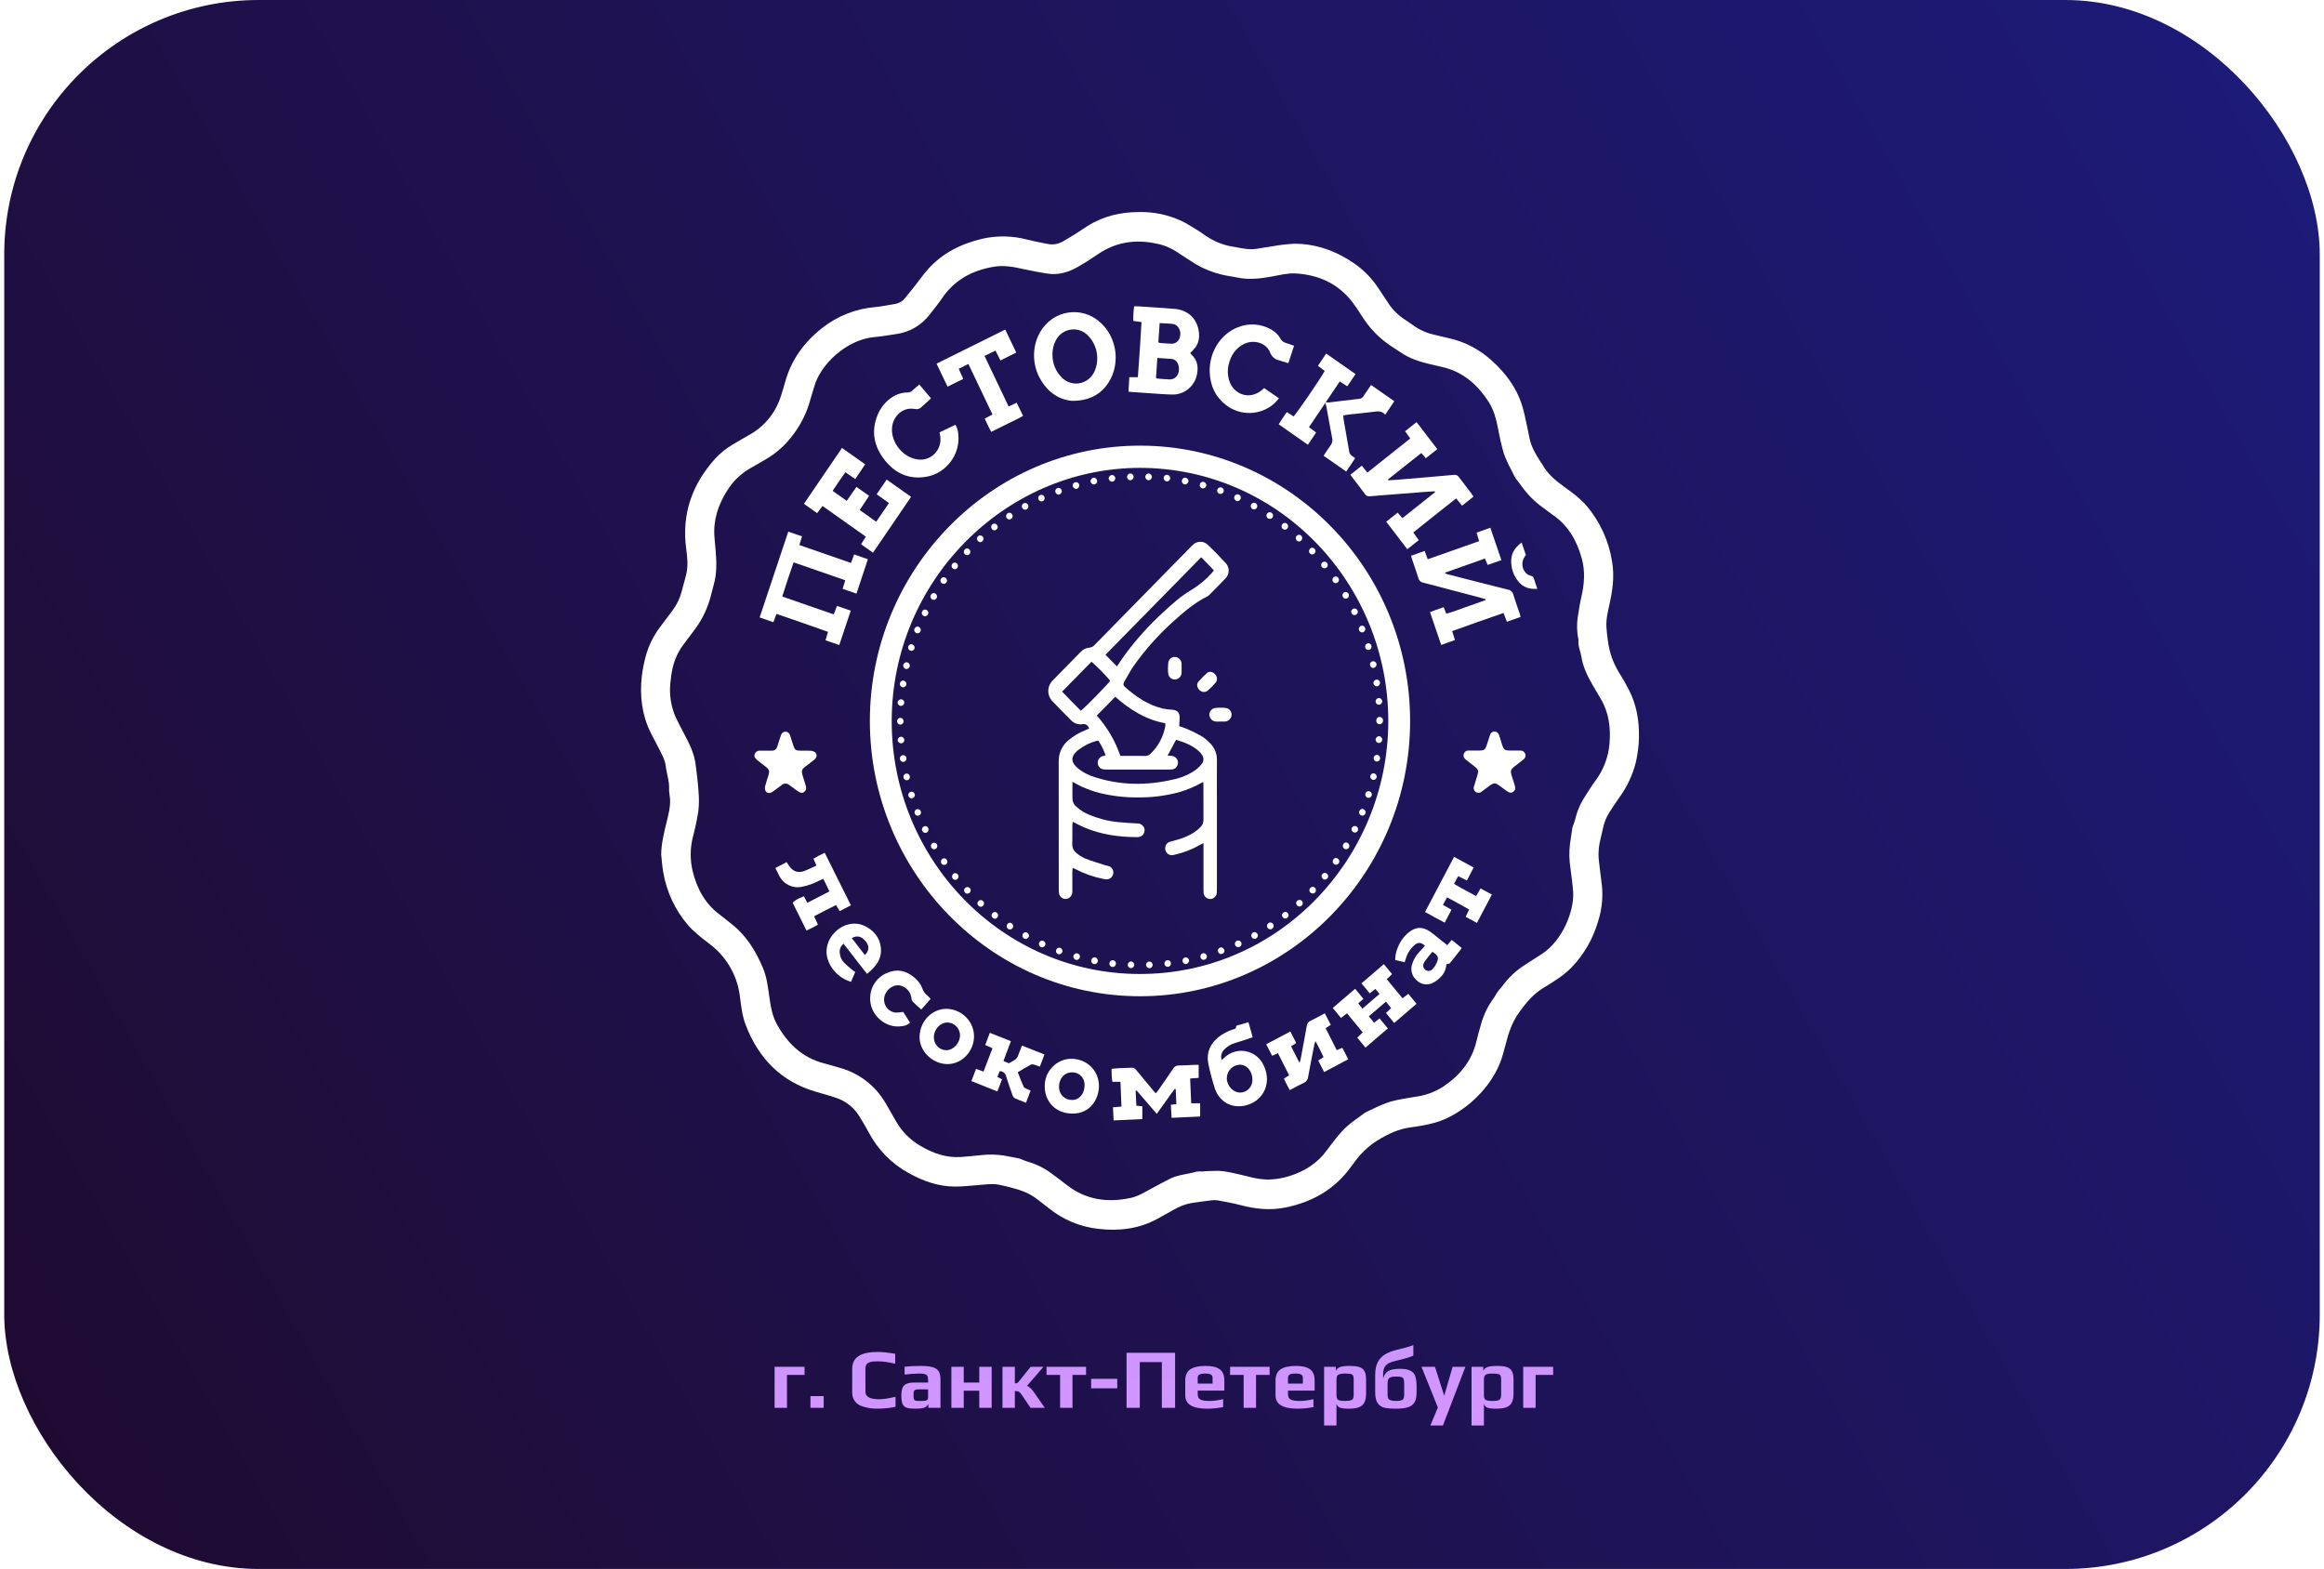 <svg width="274" height="185" viewBox="0 0 274 185" fill="none" xmlns="http://www.w3.org/2000/svg" shape-rendering="geometricPrecision">
<rect x="0.5" width="273" height="185" rx="30" fill="url(#paint0_linear_1_734)"/>
<g filter="url(#filter0_dd_1_734)">
<path d="M190.923 79.366C190.194 78.203 189.73 76.888 189.566 75.518C189.495 75.009 189.431 74.496 189.398 73.982C189.339 73.082 189.542 72.21 189.738 71.342C190.12 69.657 190.367 67.967 190.066 66.233C189.684 63.778 188.631 61.482 187.028 59.609C186.279 58.747 185.366 58.082 184.45 57.424C183.414 56.68 182.437 55.882 181.817 54.718C181.774 54.636 181.705 54.569 181.654 54.491C181.08 53.601 180.529 52.699 180.321 51.631C180.253 51.279 180.188 50.925 180.107 50.575C179.88 49.588 179.716 48.577 179.397 47.62C178.725 45.605 177.474 43.97 175.929 42.562C174.479 41.219 172.706 40.289 170.791 39.869C170.251 39.75 169.713 39.624 169.177 39.489C168.378 39.325 167.615 39.015 166.924 38.574C166.456 38.249 165.996 37.911 165.516 37.604C164.769 37.105 164.132 36.453 163.646 35.69C163.272 35.136 162.906 34.577 162.535 34.02C161.786 32.87 160.828 31.877 159.712 31.094C157.565 29.609 155.211 28.738 152.601 28.74C151.743 28.782 150.889 28.881 150.045 29.036C149.392 29.125 148.743 29.252 148.09 29.348C147.222 29.473 146.38 29.262 145.535 29.116C144.314 28.945 143.149 28.488 142.13 27.783C141.756 27.51 141.367 27.255 140.973 27.015C140.433 26.686 139.897 26.345 139.332 26.069C137.765 25.333 136.054 24.968 134.329 25.002C132.139 24.999 130.066 25.476 128.188 26.672C127.706 26.978 127.237 27.305 126.753 27.608C126.282 27.903 125.804 28.182 125.326 28.463C124.76 28.793 124.094 28.896 123.458 28.752C122.706 28.603 121.95 28.464 121.207 28.278C119.451 27.796 117.607 27.751 115.83 28.146C113.338 28.735 111.113 29.828 109.37 31.787C108.846 32.376 108.398 33.035 107.908 33.657C107.515 34.156 107.114 34.649 106.712 35.141C106.408 35.522 105.976 35.773 105.5 35.846C104.728 35.971 103.96 36.134 103.183 36.208C100.889 36.4 98.7 37.27 96.885 38.712C94.774 40.383 93.261 42.467 92.547 45.118C92.409 45.63 92.252 46.137 92.089 46.642C91.49 48.606 90.166 50.258 88.397 51.247C87.741 51.622 87.084 51.994 86.437 52.384C85.649 52.843 84.932 53.418 84.31 54.092C81.605 57.111 80.348 60.61 80.905 64.724C81.032 65.666 81.14 66.626 80.937 67.573C80.78 68.303 80.549 69.017 80.368 69.743C80.155 70.561 79.784 71.328 79.277 71.999C78.799 72.65 78.305 73.289 77.824 73.937C77.032 74.979 76.45 76.171 76.113 77.443C75.908 78.212 75.757 78.994 75.664 79.784C75.418 82.083 75.68 84.311 76.722 86.401C77.055 87.07 77.41 87.728 77.753 88.391C78.076 89.015 78.417 89.649 78.495 90.35C78.594 91.247 78.932 92.102 78.885 93.025C78.865 93.425 78.979 93.831 78.999 94.236C79.044 95.154 78.814 96.034 78.6 96.914C78.292 98.174 77.971 99.431 77.953 100.75C78.031 101.448 78.069 102.154 78.197 102.842C78.586 105.152 79.593 107.308 81.107 109.072C81.845 109.921 82.737 110.589 83.617 111.27C84.559 111.971 85.361 112.851 85.977 113.862C86.619 114.911 87.039 116.085 87.21 117.31C87.369 118.501 87.481 119.712 87.912 120.84C89.422 124.794 92.084 127.516 96.14 128.716C96.965 128.96 97.797 129.18 98.61 129.46C99.73 129.834 100.687 130.597 101.311 131.616C101.688 132.223 102.059 132.837 102.393 133.47C103.467 135.528 105.116 137.215 107.131 138.318C108.824 139.26 110.61 139.899 112.558 139.911C113.461 139.916 114.364 139.811 115.267 139.743C116.123 139.677 116.978 139.532 117.834 139.702C118.285 139.792 118.731 139.905 119.177 140.02C120.297 140.31 121.385 140.674 122.31 141.423C122.731 141.763 123.174 142.075 123.594 142.415C125.292 143.806 127.347 144.668 129.513 144.9C131.93 145.177 134.26 144.908 136.437 143.723C137.1 143.363 137.756 142.986 138.417 142.625C139.042 142.254 139.724 141.996 140.435 141.861C141.208 141.742 141.983 141.636 142.759 141.543C143.032 141.501 143.31 141.5 143.583 141.541C144.487 141.709 145.395 141.869 146.283 142.104C148.014 142.562 149.753 142.741 151.521 142.387C154.715 141.747 157.392 140.243 159.33 137.512C159.419 137.386 159.52 137.267 159.612 137.141C160.359 136.068 161.309 135.159 162.407 134.467C163.647 133.706 164.91 133.105 166.362 132.923C167.245 132.815 168.121 132.651 168.984 132.432C172.386 131.555 176.114 128.226 177.186 124.355C177.307 123.919 177.434 123.485 177.543 123.046C177.87 121.72 178.314 120.467 179.131 119.338C179.961 118.19 180.838 117.134 182.069 116.423C182.443 116.207 182.804 115.968 183.167 115.734C183.917 115.275 184.615 114.731 185.247 114.113C186.722 112.594 187.806 110.727 188.403 108.679C188.847 107.325 189.006 105.89 188.871 104.469C188.769 103.569 188.645 102.671 188.541 101.772C188.423 100.981 188.442 100.176 188.595 99.392C188.73 98.8 188.878 98.21 189.004 97.616C189.137 96.972 189.384 96.358 189.734 95.805C190.118 95.201 190.515 94.607 190.926 94.022C191.836 92.777 192.498 91.362 192.872 89.858C193.096 88.899 193.217 87.918 193.234 86.933C193.266 84.998 192.961 83.13 192.075 81.397C191.725 80.7 191.34 80.023 190.923 79.366ZM189.762 87.694C189.625 89.277 189.051 90.788 188.106 92.052C187.595 92.755 187.127 93.492 186.672 94.233C186.231 94.968 185.908 95.77 185.715 96.609C185.648 96.879 185.541 97.14 185.451 97.404C185.425 97.46 185.403 97.519 185.386 97.578C185.287 98.24 185.193 98.903 185.094 99.564C184.991 100.482 185.01 101.41 185.151 102.322C185.259 103.253 185.404 104.181 185.472 105.115C185.639 107.386 184.209 110.929 181.77 112.497C181.161 112.89 180.548 113.278 179.94 113.673C178.804 114.368 177.818 115.289 177.041 116.382C176.964 116.495 176.846 116.58 176.761 116.69C176.631 116.858 176.508 117.032 176.392 117.211C176.308 117.34 176.255 117.493 176.162 117.614C175.443 118.573 174.911 119.665 174.598 120.83C174.413 121.474 174.226 122.12 174.073 122.774C173.52 125.133 172.091 126.82 170.157 128.127C169.168 128.763 168.054 129.17 166.894 129.32C165.91 129.478 164.921 129.632 163.959 129.888C163.289 130.106 162.634 130.373 162.001 130.686C161.692 130.818 161.393 130.974 161.089 131.12C161.02 131.152 160.953 131.19 160.889 131.233C160.529 131.494 160.177 131.77 159.809 132.019C158.946 132.619 158.18 133.354 157.539 134.196C157.175 134.66 156.804 135.119 156.46 135.599C155.324 137.18 153.778 138.136 151.965 138.691C151.154 138.945 150.31 139.077 149.461 139.084C148.713 139.064 147.97 138.952 147.249 138.748C146.262 138.522 145.281 138.249 144.281 138.108C143.576 138.008 142.846 138.092 142.127 138.099C142.005 138.099 141.884 138.135 141.761 138.139C141.533 138.116 141.303 138.12 141.076 138.153C140.004 138.467 138.858 138.5 137.846 139.038C137.166 139.398 136.48 139.747 135.804 140.118C134.98 140.569 134.175 141.071 133.244 141.264C130.566 141.821 128.057 141.489 125.82 139.762C125.161 139.252 124.499 138.742 123.821 138.257C122.99 137.662 122.064 137.22 121.084 136.949C120.881 136.883 120.681 136.806 120.485 136.719C120.404 136.676 120.319 136.641 120.231 136.613C119.586 136.485 118.941 136.355 118.293 136.243C117.395 136.114 116.485 136.104 115.584 136.213C114.82 136.285 114.058 136.375 113.293 136.425C111.543 136.54 109.966 135.978 108.483 135.089C107.29 134.395 106.3 133.387 105.617 132.172C105.231 131.479 104.836 130.791 104.433 130.108C103.244 128.046 101.308 126.541 99.042 125.918C98.423 125.736 97.806 125.548 97.182 125.39C94.632 124.74 92.885 123.082 91.617 120.816C91.033 119.772 90.857 118.613 90.692 117.451C90.533 116.337 90.401 115.211 89.964 114.168C89.122 112.163 88.02 110.34 86.291 108.983C85.817 108.61 85.357 108.219 84.874 107.86C83.153 106.581 82.182 104.816 81.673 102.752C81.346 101.411 81.355 100.007 81.698 98.669C81.962 97.674 82.175 96.665 82.336 95.647C82.419 94.887 82.427 94.12 82.357 93.358C82.342 93.132 82.288 92.352 82.203 91.656C82.143 91.167 82.091 90.685 82.03 90.284C81.892 88.889 81.3 87.74 80.657 86.521C80.33 85.902 80.003 85.282 79.7 84.649C79.123 83.379 78.892 81.974 79.031 80.581C79.079 79.974 79.169 79.371 79.302 78.777C79.529 77.751 79.976 76.788 80.611 75.959C81.116 75.289 81.627 74.624 82.117 73.943C82.784 72.986 83.301 71.93 83.651 70.812C83.852 70.207 83.961 69.586 84.139 68.981C84.52 67.685 84.492 66.356 84.382 65.026C84.336 64.481 84.287 63.936 84.239 63.391C84.063 61.389 84.644 59.593 85.684 57.926C86.364 56.801 87.313 55.871 88.442 55.223C89.18 54.807 89.915 54.383 90.639 53.942C91.62 53.326 92.492 52.545 93.218 51.633C94.316 50.3 95.115 48.737 95.558 47.056C95.693 46.559 95.864 46.072 96.002 45.577C96.716 42.986 99.81 40.02 103.116 39.743C103.955 39.672 104.788 39.512 105.623 39.395C107.211 39.195 108.657 38.354 109.633 37.061C110.11 36.449 110.603 35.846 111.037 35.204C112.548 32.972 114.695 31.844 117.26 31.439C118.402 31.258 119.517 31.472 120.632 31.724C121.574 31.936 122.525 32.108 123.478 32.259C124.78 32.466 125.979 32.099 127.099 31.458C127.873 31.014 128.633 30.538 129.367 30.027C131.727 28.383 134.283 28.152 136.981 28.875C137.63 29.069 138.247 29.363 138.809 29.745C139.538 30.209 140.253 30.696 140.986 31.152C141.942 31.716 142.976 32.13 144.053 32.38C144.649 32.534 145.249 32.59 145.843 32.718C147.255 33.023 148.652 32.844 150.047 32.587C150.952 32.419 151.855 32.185 152.781 32.243C155.5 32.412 157.806 33.452 159.497 35.695C159.991 36.352 160.418 37.061 160.881 37.742C161.596 38.78 162.473 39.691 163.479 40.438C164.007 40.838 164.576 41.158 165.114 41.533C166.167 42.272 167.369 42.651 168.601 42.942C169.034 43.044 169.468 43.148 169.903 43.241C172.401 43.776 174.186 45.305 175.542 47.434C176.165 48.414 176.419 49.52 176.643 50.644C176.814 51.596 177.033 52.539 177.299 53.468C177.543 54.124 177.831 54.762 178.163 55.377C178.281 55.63 178.413 55.876 178.54 56.124C178.576 56.209 178.619 56.291 178.669 56.368C178.918 56.703 179.187 57.022 179.423 57.365C180.102 58.314 180.93 59.144 181.872 59.822C182.291 60.138 182.71 60.457 183.139 60.758C184.926 62.008 185.927 63.786 186.496 65.868C186.909 67.375 186.794 68.865 186.449 70.364C186.261 71.185 186.132 72.02 186.004 72.853C185.891 73.676 185.918 74.512 186.082 75.325C186.098 75.37 186.106 75.416 186.107 75.463C186.013 76.154 186.34 76.772 186.444 77.428C186.634 78.617 187.143 79.688 187.74 80.716C188.076 81.294 188.416 81.87 188.754 82.448C189.706 84.072 189.916 85.847 189.761 87.694L189.762 87.694Z" fill="white"/>
<path d="M166.252 85.018C166.243 67.081 151.954 52.622 134.551 52.547C116.823 52.471 102.586 67.202 102.557 84.953C102.527 102.703 116.703 117.462 134.396 117.47C151.947 117.477 166.251 102.904 166.252 85.018ZM134.325 114.846C118.096 114.807 105.111 101.313 105.132 84.987C105.157 68.631 118.363 55.183 134.413 55.167C150.801 55.195 163.702 68.838 163.679 85.054C163.656 101.235 150.749 114.885 134.325 114.846Z" fill="white"/>
<path d="M167.968 64.962L166.365 65.529C166.42 65.719 166.454 65.854 166.498 65.985C166.746 66.724 167.009 67.458 167.241 68.203C167.306 68.46 167.517 68.654 167.775 68.694C170.078 69.289 172.377 69.902 174.676 70.511C174.831 70.552 174.985 70.602 175.139 70.648C175.141 70.684 175.144 70.72 175.146 70.755C174.386 71.027 173.629 71.307 172.865 71.567C172.088 71.832 171.328 72.154 170.518 72.361L170.212 71.589L168.596 72.169L169.918 76.048L171.541 75.472L171.211 74.416C173.244 73.684 175.246 72.976 177.268 72.276C177.412 72.653 177.533 72.967 177.665 73.312L179.28 72.742C179.235 72.578 179.205 72.444 179.161 72.314C178.911 71.575 178.636 70.845 178.415 70.097C178.343 69.794 178.093 69.567 177.789 69.528C175.451 68.944 173.118 68.341 170.783 67.743C170.651 67.71 170.522 67.664 170.392 67.625L170.386 67.514L175.075 65.858C175.19 66.129 175.285 66.354 175.395 66.614L177.013 66.043L175.713 62.227L174.094 62.801C174.197 63.158 174.285 63.466 174.384 63.809L168.331 65.945L167.968 64.962Z" fill="white"/>
<path d="M160.555 54.909L159.221 55.974C159.306 56.099 159.369 56.204 159.442 56.3C159.932 56.942 160.437 57.572 160.907 58.228C161.048 58.453 161.31 58.567 161.567 58.516C162.284 58.444 163.003 58.396 163.722 58.34C165.128 58.228 166.535 58.116 167.941 58.004C168.345 57.972 168.751 57.954 169.155 57.929L169.196 58.032L165.34 61.098C165.134 60.856 164.967 60.66 164.783 60.444L163.437 61.517L165.92 64.762L167.271 63.687L166.626 62.784C168.32 61.431 169.985 60.094 171.682 58.768L172.378 59.626L173.721 58.553C173.628 58.414 173.566 58.309 173.493 58.213C172.996 57.558 172.49 56.91 172 56.249C171.874 56.053 171.645 55.952 171.419 55.993C169.189 56.196 166.957 56.381 164.726 56.569C164.381 56.598 164.034 56.613 163.69 56.634C163.673 56.602 163.657 56.57 163.64 56.538C164.944 55.502 166.242 54.456 167.571 53.419L168.105 54.031L169.455 52.959C168.638 51.891 167.84 50.85 167.015 49.773L165.657 50.851C165.882 51.163 166.067 51.423 166.27 51.703L161.212 55.723L160.555 54.909Z" fill="white"/>
<path d="M91.55 72.385C93.603 73.103 95.619 73.777 97.627 74.504L97.325 75.498L98.95 76.058C99.406 74.693 99.848 73.37 100.304 72.006C99.741 71.812 99.224 71.633 98.682 71.445C98.549 71.793 98.43 72.106 98.301 72.445L92.224 70.337C92.658 68.965 93.101 67.646 93.566 66.308L99.655 68.42C99.548 68.77 99.455 69.076 99.347 69.429L100.978 69.995C101.436 68.616 101.876 67.293 102.325 65.939L100.7 65.375L100.336 66.381L94.249 64.269C94.361 63.901 94.454 63.594 94.56 63.244L92.937 62.688C91.809 66.068 90.692 69.417 89.562 72.803L91.179 73.364C91.31 73.019 91.424 72.719 91.55 72.385Z" fill="white"/>
<path d="M135.99 46.399C136.74 46.447 137.49 46.512 138.24 46.52C139.643 46.545 140.87 45.525 141.128 44.12C141.308 43.218 141.157 42.41 140.439 41.778C140.396 41.73 140.359 41.678 140.329 41.62C140.561 41.404 140.777 41.171 140.974 40.921C141.42 40.259 141.447 39.506 141.277 38.758C140.972 37.417 139.923 36.538 138.502 36.422C137.08 36.306 135.657 36.219 134.235 36.123C134.07 36.111 133.905 36.121 133.716 36.121C133.632 36.691 133.6 37.268 133.621 37.845L134.586 37.979C134.452 40.172 134.325 42.314 134.153 44.475H133.146C133.112 45.051 133.08 45.603 133.047 46.174C133.197 46.194 133.285 46.211 133.374 46.217C134.246 46.279 135.118 46.343 135.99 46.399ZM136.724 38.097C137.294 38.134 137.814 38.135 138.325 38.208C138.956 38.298 139.336 39.127 139.092 39.802C138.964 40.271 138.517 40.579 138.043 40.527C137.614 40.509 137.187 40.469 136.759 40.436C136.693 40.422 136.628 40.402 136.565 40.377C136.618 39.615 136.669 38.875 136.724 38.097ZM136.452 42.207C137.075 42.248 137.621 42.281 138.167 42.323C138.258 42.334 138.347 42.363 138.428 42.406C138.87 42.621 139.09 43.21 138.962 43.824C138.894 44.355 138.439 44.753 137.914 44.741C137.426 44.724 136.939 44.675 136.452 44.637C136.396 44.619 136.343 44.595 136.293 44.563C136.345 43.804 136.397 43.035 136.452 42.207Z" fill="white"/>
<path d="M151.723 48.584C151.38 49.064 151.061 49.526 150.758 50.03L154.203 52.442L155.171 51L154.329 50.363L156.257 47.505C156.318 47.713 156.356 47.811 156.374 47.913C156.602 49.157 156.815 50.404 157.061 51.644C157.139 51.947 157.07 52.27 156.878 52.513C156.593 52.895 156.342 53.303 156.052 53.737L158.716 55.602C159.081 55.06 159.423 54.552 159.769 54.037C159.678 53.95 159.579 53.872 159.472 53.805C159.222 53.675 159.062 53.416 159.053 53.131C158.841 51.885 158.616 50.64 158.4 49.394C158.385 49.256 158.378 49.118 158.38 48.98C158.6 48.944 158.779 48.906 158.96 48.886C159.936 48.778 160.915 48.689 161.887 48.565C162.397 48.5 162.896 48.397 163.316 48.903L164.388 47.309L161.648 45.394C161.328 45.864 161.031 46.28 160.756 46.711C160.648 46.9 160.452 47.019 160.238 47.029C159.049 47.159 157.863 47.313 156.675 47.455C156.55 47.458 156.425 47.452 156.301 47.438L157.955 44.981L158.846 45.549L159.818 44.109L156.354 41.688L155.387 43.132L156.183 43.741C155.727 44.594 152.786 48.887 152.509 49.103L151.723 48.584Z" fill="white"/>
<path d="M96.974 59.66L102.087 63.282L101.519 64.176L102.926 65.173L107.416 58.585L104.539 56.549L103.361 58.279C103.854 58.633 104.312 58.962 104.808 59.319C104.298 60.067 103.812 60.777 103.305 61.52L101.36 60.137L102.467 58.466L100.976 57.413C100.586 57.971 100.217 58.5 99.828 59.057L98.165 57.877C98.683 57.112 99.151 56.391 99.669 55.687C100.087 55.972 100.451 56.22 100.835 56.481L102.005 54.751L99.27 52.82L94.785 59.405L96.338 60.507L96.974 59.66Z" fill="white"/>
<path d="M126.451 47.265C128.16 47.272 129.442 46.676 130.315 45.628C132.23 43.333 131.859 39.722 129.516 37.842C127.651 36.298 124.893 36.5 123.264 38.3C121.787 39.884 121.477 42.476 122.549 44.504C123.455 46.219 124.86 47.168 126.451 47.265ZM124.496 40.101C124.91 39.324 125.71 38.839 126.578 38.839C127.13 38.839 127.665 39.035 128.09 39.395C129.344 40.5 129.723 42.336 129.011 43.862C128.612 44.695 127.779 45.226 126.869 45.226C126.247 45.226 125.649 44.977 125.204 44.534C124.474 43.825 124.069 42.836 124.085 41.808C124.071 41.212 124.213 40.623 124.496 40.101Z" fill="white"/>
<path d="M144.57 47.777C146.27 49.083 148.657 48.992 150.258 47.561C150.444 47.39 150.597 47.182 150.789 46.965L149.046 45.762C148.908 45.88 148.816 45.963 148.72 46.039C147.295 47.171 145.421 46.56 144.899 44.794C144.729 44.223 144.711 43.615 144.847 43.034C145.101 41.929 145.665 41.047 146.695 40.547C147.827 39.996 149.295 40.431 149.733 41.536C149.911 42.047 150.351 42.419 150.876 42.504C150.98 42.529 151.079 42.575 151.183 42.606C151.411 42.677 151.64 42.745 151.899 42.822C152.13 42.112 152.345 41.452 152.568 40.766C152.219 40.646 151.919 40.529 151.612 40.439C151.344 40.373 151.114 40.195 150.979 39.95C150.719 39.485 150.335 39.105 149.872 38.853C148.662 38.161 147.206 38.067 145.92 38.598C143.87 39.414 142.53 41.583 142.626 43.914C142.691 45.503 143.306 46.818 144.57 47.777Z" fill="white"/>
<path d="M109.45 56.167C111.529 55.721 113.252 53.614 112.978 51.2C112.961 50.805 112.846 50.422 112.644 50.085L110.776 50.978C110.805 51.146 110.823 51.253 110.84 51.361C110.869 51.511 110.883 51.663 110.883 51.816C110.883 53.123 109.828 54.198 108.546 54.198C108.414 54.198 108.282 54.186 108.151 54.163C106.52 53.939 105.143 52.31 105.16 50.632C105.175 49.148 106.404 47.944 107.857 48.225C108.152 48.298 108.465 48.2 108.669 47.971C108.936 47.714 109.227 47.482 109.503 47.234C109.591 47.155 109.666 47.061 109.76 46.959L108.38 45.336C108.072 45.602 107.801 45.828 107.54 46.066C107.394 46.204 107.203 46.281 107.004 46.282C106.496 46.275 105.993 46.391 105.538 46.622C104.715 47.058 104.045 47.745 103.622 48.587C102.704 50.498 102.912 52.343 104.133 54.019C105.449 55.827 107.239 56.642 109.45 56.167Z" fill="white"/>
<path d="M113.567 44.675L113.032 43.482L114.173 42.917C115.129 44.921 116.063 46.88 117.01 48.866L116.098 49.365C116.364 49.904 116.586 50.424 116.867 50.924C117.543 50.588 118.166 50.287 118.782 49.972C119.391 49.661 120.027 49.4 120.62 49.031L119.869 47.483L118.918 47.928L116.073 41.965L117.37 41.338L117.954 42.5L119.815 41.573L118.518 38.859L110.418 42.878L111.717 45.592L113.567 44.675Z" fill="white"/>
<path d="M140.318 127.171L141.323 127.091V125.557C141.141 125.557 141.021 125.552 140.901 125.557C140.258 125.584 139.615 125.631 138.972 125.635C138.711 125.621 138.463 125.756 138.33 125.985C137.742 126.863 137.134 127.726 136.531 128.593C136.456 128.7 136.365 128.797 136.265 128.918C136.167 128.811 136.102 128.746 136.043 128.675C135.338 127.83 134.63 126.987 133.933 126.134C133.817 125.969 133.623 125.878 133.424 125.898C132.95 125.926 132.474 125.924 131.999 125.947C131.685 125.963 131.372 126 131.063 126.027C131.063 126.339 131.052 126.588 131.066 126.837C131.079 127.078 131.118 127.318 131.146 127.559H132.103C132.142 128.546 132.18 129.503 132.219 130.478L131.219 130.565C131.246 131.094 131.271 131.582 131.298 132.111L134.679 131.956V130.442L133.981 130.379C133.95 129.777 133.921 129.199 133.892 128.622L134.003 128.579L136.382 131.338C136.767 130.801 137.116 130.312 137.468 129.824C137.815 129.342 138.144 128.844 138.514 128.38L138.616 128.421C138.641 129.005 138.666 129.588 138.692 130.186L138.044 130.269C138.073 130.782 138.101 131.272 138.132 131.807L141.5 131.65V130.086H140.44C140.399 129.099 140.359 128.154 140.318 127.171Z" fill="white"/>
<path d="M144.288 124.777C144.217 124.845 144.139 124.905 144.034 124.995C143.894 124.571 144 124.102 144.309 123.784C144.649 123.419 145.076 123.151 145.549 123.007C146.058 122.836 146.573 122.682 147.084 122.517C147.283 122.453 147.479 122.379 147.691 122.304C147.525 121.707 147.371 121.154 147.196 120.531C146.715 120.667 146.289 120.785 145.864 120.91C145.808 120.925 145.759 120.961 145.729 121.012C145.777 121.352 145.49 121.334 145.314 121.401C144.732 121.6 144.184 121.89 143.689 122.262C142.694 123.063 142.207 124.107 142.454 125.389C142.665 126.412 142.932 127.421 143.253 128.413C143.385 128.796 143.589 129.149 143.856 129.45C145.107 130.923 147.254 130.587 148.37 129.551C149.419 128.576 149.663 127.096 149.014 125.681C148.553 124.603 147.504 123.902 146.35 123.902C145.576 123.902 144.833 124.218 144.288 124.777ZM146.26 128.828C145.412 128.851 144.644 128.049 144.639 127.136C144.648 126.274 145.332 125.564 146.177 125.54C147.005 125.538 147.652 126.3 147.66 127.288C147.661 127.31 147.662 127.333 147.662 127.356C147.662 128.147 147.036 128.805 146.259 128.828L146.26 128.828Z" fill="white"/>
<path d="M165.354 117.71L163.502 115.46L164.125 114.86L163.154 113.688L160.519 115.95L161.493 117.126L162.16 116.606L162.646 117.202L160.631 118.93C160.46 118.714 160.312 118.527 160.137 118.306L160.747 117.776C160.408 117.364 160.099 116.988 159.771 116.589L157.133 118.851C157.471 119.262 157.782 119.639 158.104 120.029L158.812 119.481L160.669 121.736L160.02 122.352C160.356 122.76 160.66 123.127 160.989 123.527L163.627 121.264C163.282 120.847 162.971 120.472 162.652 120.085C162.414 120.272 162.225 120.421 162.003 120.595L161.386 119.834L163.405 118.105L164.015 118.868L163.406 119.447L164.378 120.623L167.009 118.36L166.044 117.186L165.354 117.71Z" fill="white"/>
<path d="M157.602 123.823C157.16 122.95 156.728 122.098 156.291 121.235L156.9 120.848L156.197 119.484C155.615 119.791 155.08 120.092 154.528 120.354C154.272 120.46 154.093 120.701 154.065 120.981C153.835 122.303 153.583 123.621 153.336 124.94C153.302 125.071 153.26 125.199 153.211 125.326L152.221 123.373L152.824 122.982C152.593 122.528 152.372 122.094 152.134 121.625C151.166 122.137 150.246 122.623 149.289 123.129L149.983 124.487L150.674 124.19L151.993 126.79L151.372 127.186C151.597 127.669 151.815 128.106 152.069 128.539C152.65 128.233 153.172 127.933 153.715 127.683C154 127.566 154.198 127.297 154.228 126.985C154.461 125.696 154.716 124.411 154.967 123.124C155.002 123.001 155.046 122.88 155.097 122.762C155.446 123.442 155.771 124.03 156.045 124.651L155.419 125.048L156.115 126.408L158.959 124.898C158.708 124.413 158.489 123.988 158.264 123.554L157.602 123.823Z" fill="white"/>
<path d="M98.995 107.434L100.321 106.747C99.279 104.654 98.262 102.612 97.237 100.555C96.779 100.762 96.332 100.995 95.901 101.254C96.03 101.542 96.136 101.778 96.262 102.056C95.774 102.281 95.338 102.509 94.883 102.685C94.113 102.983 93.512 102.779 93.034 102.099C92.939 101.963 92.851 101.823 92.739 101.654L91.414 102.353C91.585 102.691 91.718 102.972 91.865 103.245C92.36 104.261 93.481 104.805 94.567 104.557C95.275 104.417 95.96 104.173 96.6 103.833C96.744 103.761 96.895 103.702 97.062 103.628C97.319 104.144 97.57 104.601 97.783 105.11L95.183 106.452L94.777 105.681C94.027 105.975 93.645 106.201 93.461 106.46L95.082 109.72C95.548 109.521 96 109.288 96.434 109.024L95.985 108.039C96.87 107.578 97.705 107.132 98.572 106.713L98.995 107.434Z" fill="white"/>
<path d="M120.016 124.508C119.835 124.977 119.377 125.106 119.014 125.35C118.955 125.366 118.893 125.358 118.839 125.329C118.67 125.265 118.505 125.191 118.307 125.107C118.603 124.318 118.885 123.564 119.184 122.768L116.699 121.781C116.511 122.285 116.339 122.743 116.159 123.221C116.335 123.298 116.46 123.352 116.583 123.408C116.717 123.47 116.85 123.535 117.01 123.611C116.654 124.54 116.316 125.422 115.96 126.352L115.076 126.035L114.527 127.478L117.593 128.693L118.137 127.265L117.589 126.977C117.687 126.736 117.778 126.512 117.864 126.301C118.24 126.297 118.568 126.572 118.636 126.949C118.854 127.681 119.115 128.4 119.372 129.119C119.41 129.265 119.498 129.393 119.618 129.481C120.045 129.682 120.49 129.841 120.963 130.029L121.513 128.583C121.299 128.496 121.125 128.437 120.964 128.355C120.851 128.312 120.754 128.235 120.686 128.135C120.446 127.583 120.229 127.021 119.993 126.431C120.546 126.106 121.044 125.8 121.556 125.524C121.684 125.486 121.82 125.493 121.944 125.541C122.158 125.599 122.365 125.685 122.6 125.769C122.788 125.271 122.958 124.826 123.143 124.338L120.491 123.286C120.32 123.726 120.166 124.118 120.016 124.508Z" fill="white"/>
<path d="M179.257 88.503C178.858 88.486 178.459 88.499 178.06 88.498C177.39 88.495 177.287 88.416 177.08 87.756C176.987 87.458 176.894 87.16 176.8 86.863C176.776 86.789 176.751 86.715 176.724 86.642C176.651 86.41 176.436 86.253 176.197 86.258C175.958 86.254 175.744 86.416 175.678 86.651C175.536 87.064 175.41 87.483 175.271 87.896C175.106 88.393 174.976 88.491 174.473 88.496C174.044 88.502 173.614 88.49 173.184 88.502C172.914 88.469 172.657 88.639 172.577 88.904C172.497 89.162 172.573 89.372 172.844 89.588C173.182 89.859 173.527 90.118 173.868 90.386C174.287 90.717 174.343 90.883 174.194 91.394C174.067 91.828 173.918 92.256 173.797 92.692C173.686 92.946 173.776 93.248 174.007 93.396C174.217 93.543 174.502 93.52 174.687 93.341C174.946 93.147 175.208 92.956 175.468 92.761C176.162 92.243 176.237 92.241 176.919 92.74C177.181 92.932 177.439 93.128 177.706 93.312C177.988 93.507 178.212 93.515 178.428 93.353C178.644 93.19 178.691 92.98 178.597 92.634C178.576 92.559 178.551 92.485 178.528 92.411C178.42 92.069 178.305 91.729 178.204 91.385C178.065 90.913 178.128 90.718 178.513 90.409C178.863 90.13 179.219 89.857 179.573 89.583C179.733 89.487 179.839 89.319 179.856 89.13C179.857 89.115 179.858 89.099 179.858 89.083C179.858 88.764 179.601 88.502 179.288 88.502C179.278 88.502 179.267 88.503 179.257 88.503Z" fill="white"/>
<path d="M93.062 92.571C93.392 92.798 93.71 93.044 94.037 93.276C94.386 93.523 94.605 93.546 94.832 93.363C95.112 93.137 95.071 92.853 94.974 92.554C94.852 92.184 94.738 91.812 94.626 91.438C94.464 90.899 94.517 90.735 94.953 90.393C95.306 90.117 95.667 89.853 96.012 89.567C96.341 89.293 96.376 88.924 96.082 88.691C95.933 88.587 95.758 88.529 95.577 88.523C95.165 88.499 94.75 88.518 94.336 88.513C93.827 88.507 93.702 88.413 93.537 87.915C93.4 87.501 93.274 87.083 93.135 86.67C93.065 86.435 92.851 86.273 92.609 86.273C92.376 86.273 92.167 86.425 92.091 86.65C92.052 86.752 92.02 86.856 91.986 86.96C91.871 87.316 91.757 87.672 91.641 88.028C91.57 88.328 91.294 88.534 90.992 88.514C90.762 88.512 90.532 88.514 90.302 88.514V88.516H89.612C89.344 88.488 89.088 88.646 88.986 88.9C88.884 89.156 88.972 89.38 89.268 89.62C89.593 89.881 89.928 90.131 90.255 90.388C90.713 90.745 90.76 90.9 90.584 91.473C90.46 91.876 90.317 92.272 90.216 92.68C90.169 92.857 90.176 93.043 90.237 93.216C90.373 93.532 90.736 93.598 91.056 93.379C91.425 93.127 91.775 92.847 92.139 92.587C92.394 92.337 92.8 92.33 93.062 92.571Z" fill="white"/>
<path d="M174.042 105.659C173.148 105.184 172.283 104.735 171.427 104.213L171.922 103.313L172.947 103.821L173.746 102.292L171.436 101.031L168.014 107.535C168.804 107.967 169.545 108.39 170.331 108.791L171.127 107.27L170.128 106.695L170.605 105.807C171.496 106.295 172.363 106.741 173.206 107.245C173.058 107.559 172.935 107.821 172.803 108.101L174.131 108.824L175.894 105.477L174.56 104.753C174.377 105.073 174.218 105.351 174.042 105.659Z" fill="white"/>
<path d="M170.635 111.447C170.397 111.26 170.193 111.1 169.989 110.939C169.516 110.566 169.062 110.166 168.567 109.825C167.701 109.23 166.877 109.286 166.067 109.959C165.503 110.424 165.067 111.031 164.803 111.719C164.599 112.187 164.493 112.692 164.49 113.204L165.617 113.45C165.675 113.264 165.714 113.131 165.758 113.001C165.946 112.384 166.303 111.836 166.788 111.421C167.226 111.065 167.591 111.109 167.997 111.529C167.776 111.771 167.575 111.985 167.379 112.204C166.95 112.634 166.637 113.169 166.47 113.757C166.276 114.421 166.492 115.142 167.017 115.581C167.515 116.08 168.268 116.211 168.9 115.909C169.23 115.746 169.532 115.531 169.795 115.271C170.232 114.859 170.497 114.291 170.534 113.685C170.669 113.687 170.802 113.656 170.922 113.595C171.402 113.012 171.86 112.41 172.345 111.788L171.161 110.826L170.635 111.447ZM169.327 113.655C169.219 113.877 169.078 114.08 168.908 114.257C168.788 114.402 168.611 114.486 168.426 114.486C168.08 114.486 167.795 114.195 167.795 113.843C167.795 113.71 167.835 113.581 167.91 113.472C167.996 113.327 168.095 113.188 168.204 113.059C168.402 112.803 168.605 112.551 168.807 112.299C168.841 112.274 168.878 112.255 168.917 112.242C169.614 112.715 169.679 112.917 169.326 113.655L169.327 113.655Z" fill="white"/>
<path d="M99.464 111.287L102.213 114.828C102.693 114.482 103.107 114.049 103.432 113.55C103.696 113.144 103.847 112.674 103.871 112.187C103.897 110.903 103.292 109.959 102.249 109.337C100.212 108.122 97.966 109.677 97.534 111.503C97.454 111.836 97.43 112.18 97.465 112.522C97.634 113.99 98.862 115.368 100.341 115.76L100.836 114.606C100.673 114.492 100.528 114.406 100.401 114.298C100.097 114.038 99.786 113.783 99.506 113.497C99.22 113.207 99.045 112.821 99.014 112.411C98.934 111.979 99.111 111.538 99.464 111.287ZM102.061 110.995C102.509 111.571 102.496 112.072 101.977 112.616L100.429 110.616C101.022 110.253 101.601 110.402 102.061 110.995Z" fill="white"/>
<path d="M126.324 124.844C126.322 124.844 126.319 124.844 126.317 124.844C124.593 124.844 123.174 126.289 123.174 128.047C123.174 128.069 123.174 128.092 123.175 128.115C123.175 129.816 124.374 131.292 126.442 131.307C128.558 131.322 129.565 129.555 129.564 128.073C129.577 126.261 128.173 124.861 126.324 124.844ZM126.363 129.698C126.352 129.698 126.341 129.698 126.331 129.698C125.522 129.698 124.857 129.02 124.857 128.197C124.857 128.181 124.858 128.165 124.858 128.149C124.851 127.17 125.499 126.442 126.375 126.447C126.404 126.445 126.432 126.444 126.461 126.444C127.235 126.444 127.872 127.093 127.872 127.883C127.872 127.916 127.871 127.95 127.869 127.983C127.858 129.131 127.062 129.759 126.363 129.698V129.698Z" fill="white"/>
<path d="M111.624 118.954C110.013 118.916 108.445 120.301 108.418 122.261C108.395 123.964 109.954 125.459 111.697 125.47C113.389 125.48 114.829 123.984 114.838 122.206C114.846 120.452 113.386 118.996 111.624 118.954ZM111.568 123.835C110.764 123.832 110.104 123.157 110.104 122.337C110.104 122.325 110.104 122.313 110.104 122.301C110.104 121.378 110.84 120.573 111.687 120.565C112.5 120.565 113.174 121.238 113.189 122.067C113.184 122.991 112.415 123.83 111.568 123.835V123.835Z" fill="white"/>
<path d="M109.718 117.786C109.595 117.639 109.463 117.5 109.322 117.371C109.054 117.162 108.854 116.876 108.747 116.55C108.549 116.039 108.218 115.592 107.79 115.257C106.821 114.424 105.738 114.207 104.578 114.723C103.417 115.191 102.635 116.323 102.597 117.595C102.475 119.6 104.37 121.31 106.324 121C106.682 120.977 107.024 120.835 107.296 120.595C107.157 120.372 107.027 120.162 106.895 119.953C106.756 119.732 106.615 119.512 106.49 119.316C106.206 119.368 105.917 119.396 105.628 119.4C104.846 119.347 104.231 118.677 104.231 117.879C104.231 117.817 104.235 117.754 104.242 117.692C104.352 116.786 105.204 116.075 106.044 116.189C106.777 116.307 107.352 116.905 107.452 117.655C107.456 117.806 107.501 117.953 107.584 118.078C107.905 118.407 108.258 118.705 108.62 119.033L109.718 117.786Z" fill="white"/>
<path d="M180.461 67.886C180.284 67.843 180.118 67.758 179.978 67.638C179.41 67.122 179.321 66.239 179.775 65.616C179.82 65.555 179.86 65.491 179.901 65.431L179.397 63.969C178.701 64.504 178.227 65.105 178.178 65.964C178.117 66.909 178.418 67.842 179.017 68.566C179.572 69.258 180.319 69.498 181.253 69.43C181.106 68.994 180.966 68.632 180.865 68.26C180.824 68.06 180.66 67.909 180.461 67.886Z" fill="white"/>
<path d="M141.692 86.818C141.131 86.499 140.552 86.212 139.96 85.957C139.67 85.824 139.36 85.739 139.029 85.621C139.047 85.294 139.071 84.984 139.081 84.674C139.103 84.031 138.811 83.726 138.185 83.685C137.803 83.669 137.423 83.619 137.049 83.536C135.347 83.12 133.94 82.159 132.641 81.01C132.418 80.812 132.4 80.653 132.574 80.347C132.929 79.727 133.266 79.091 133.671 78.505C135.084 76.514 136.72 74.696 138.545 73.09C139.707 72.042 140.91 71.046 142.313 70.337C142.422 70.28 142.522 70.206 142.608 70.117C143.229 69.49 143.856 68.867 144.462 68.225C144.717 67.981 144.863 67.641 144.863 67.285C144.863 66.956 144.739 66.639 144.517 66.4C143.838 65.656 143.131 64.936 142.404 64.242C141.903 63.753 141.098 63.765 140.61 64.268C140.496 64.372 140.39 64.487 140.282 64.597C136.561 68.391 132.839 72.185 129.118 75.981C128.948 76.203 128.695 76.344 128.419 76.37C128.031 76.397 127.668 76.578 127.409 76.874C126.313 77.991 125.209 79.1 124.123 80.227C123.785 80.551 123.594 81.003 123.594 81.476C123.594 81.942 123.78 82.389 124.11 82.712C124.81 83.458 125.535 84.18 126.256 84.904C126.595 85.282 127.097 85.465 127.595 85.393C128.041 85.317 128.244 85.521 128.417 85.899C128.252 85.973 128.1 86.043 127.947 86.109C127.23 86.391 126.562 86.788 125.969 87.285C125.227 87.891 124.803 88.816 124.821 89.784C124.832 94.82 124.826 99.856 124.828 104.892C124.824 105.064 124.84 105.236 124.875 105.404C124.964 105.753 125.275 105.998 125.629 105.998C125.857 105.998 126.074 105.896 126.222 105.719C126.373 105.539 126.448 105.305 126.43 105.068C126.427 104.302 126.427 103.536 126.43 102.769C126.43 102.638 126.452 102.505 126.467 102.337C126.566 102.373 126.664 102.414 126.759 102.46C127.81 103.013 128.933 103.41 130.094 103.639C130.214 103.667 130.336 103.683 130.459 103.685C130.465 103.686 130.472 103.686 130.479 103.686C130.909 103.686 131.264 103.324 131.264 102.885C131.264 102.552 131.06 102.253 130.753 102.136C130.583 102.07 130.394 102.053 130.22 101.996C129.447 101.744 128.665 101.514 127.91 101.216C127.546 101.05 127.207 100.834 126.901 100.573C126.575 100.326 126.394 99.924 126.423 99.51C126.443 98.76 126.427 98.009 126.431 97.258C126.439 97.137 126.456 97.016 126.48 96.896C126.965 97.138 127.394 97.381 127.844 97.571C129.846 98.417 131.948 98.707 134.099 98.707C134.161 98.709 134.222 98.705 134.283 98.695C134.578 98.65 134.822 98.434 134.909 98.142C135.002 97.869 134.934 97.565 134.734 97.361C134.563 97.177 134.322 97.079 134.075 97.092C133.309 97.048 132.542 97.014 131.78 96.931C130.618 96.813 129.479 96.52 128.402 96.061C127.873 95.846 127.384 95.542 126.955 95.162C126.688 94.967 126.508 94.672 126.455 94.343C126.421 93.649 126.444 92.952 126.444 92.183C126.845 92.396 127.171 92.588 127.514 92.747C127.862 92.909 128.221 93.049 128.583 93.177C128.93 93.301 129.283 93.41 129.64 93.502C130.011 93.598 130.389 93.671 130.766 93.739C131.143 93.806 131.523 93.863 131.904 93.907C132.284 93.95 132.667 93.981 133.05 94.001C133.417 94.021 133.786 94.025 134.154 94.025C134.538 94.025 134.922 94.021 135.305 94.001C135.688 93.982 136.07 93.95 136.451 93.905C136.832 93.861 137.211 93.801 137.587 93.731C137.964 93.662 138.341 93.585 138.712 93.489C139.068 93.397 139.422 93.291 139.769 93.166C140.13 93.037 140.486 92.889 140.834 92.727C141.172 92.57 141.498 92.385 141.837 92.209C141.857 92.259 141.872 92.311 141.882 92.364C141.886 93.802 141.888 95.241 141.889 96.68C141.891 96.998 141.764 97.303 141.538 97.522C141.31 97.753 141.06 97.962 140.793 98.144C140.193 98.524 139.541 98.812 138.858 98.998C138.564 99.087 138.265 99.157 137.971 99.245C137.662 99.315 137.428 99.578 137.388 99.898C137.38 99.944 137.376 99.991 137.376 100.038C137.376 100.477 137.731 100.839 138.163 100.839C138.243 100.839 138.323 100.826 138.4 100.802C139.483 100.572 140.526 100.173 141.489 99.618C141.598 99.553 141.716 99.505 141.891 99.419V104.847C141.886 105.003 141.891 105.159 141.906 105.315C141.959 105.708 142.292 106.004 142.682 106.004C143.075 106.004 143.411 105.701 143.459 105.303C143.474 105.132 143.478 104.96 143.472 104.788V94.043C143.472 92.573 143.462 91.103 143.476 89.633C143.494 88.904 143.219 88.199 142.714 87.683C142.412 87.35 142.069 87.059 141.692 86.818ZM137.387 85.279C137.397 85.402 137.396 85.525 137.384 85.648C137.16 86.87 136.563 87.989 135.679 88.847C135.5 89.04 135.247 89.145 134.986 89.135C134.038 89.117 133.089 89.128 132.094 89.128C131.49 87.369 130.543 85.752 129.312 84.374L131.488 82.161C133.183 83.644 135.063 84.87 137.387 85.279ZM141.625 65.704C141.995 66.087 142.404 66.509 142.812 66.932C142.908 67.031 142.999 67.135 143.114 67.26C143.033 67.362 142.966 67.461 142.885 67.547C142.186 68.333 141.375 69.009 140.48 69.552C139.263 70.256 138.209 71.204 137.175 72.162C135.456 73.726 133.898 75.463 132.524 77.346C132.227 77.76 131.951 78.191 131.69 78.577C131.217 78.097 130.755 77.629 130.336 77.205L141.625 65.704ZM127.423 83.8C126.676 83.05 125.923 82.288 125.224 81.552C126.401 80.353 127.534 79.199 128.684 78.028C129.476 78.714 130.214 79.462 130.889 80.267C130.718 80.582 127.846 83.527 127.423 83.801V83.8ZM141.703 90.052C141.477 90.346 141.211 90.605 140.913 90.823C140.144 91.344 139.285 91.709 138.38 91.899C135.208 92.65 132.056 92.626 128.94 91.591C128.294 91.386 127.688 91.067 127.15 90.648C126.21 89.896 126.197 89.191 127.122 88.436C127.783 87.924 128.538 87.551 129.342 87.339C129.398 87.334 129.455 87.336 129.51 87.346C129.86 87.879 130.142 88.456 130.35 89.061C130.201 89.101 130.086 89.124 129.975 89.163C129.631 89.281 129.403 89.621 129.419 89.991C129.456 90.378 129.759 90.688 130.138 90.726C130.276 90.738 130.414 90.742 130.552 90.738H137.779C137.917 90.742 138.055 90.738 138.193 90.725C138.585 90.676 138.883 90.333 138.883 89.93C138.883 89.523 138.578 89.177 138.181 89.134C138.02 89.115 137.857 89.11 137.659 89.096L138.658 87.23C139.647 87.53 140.605 87.886 141.388 88.608C141.511 88.724 141.621 88.857 141.712 89.001C141.948 89.31 141.945 89.748 141.703 90.053V90.052Z" fill="white"/>
<path d="M144.504 83.476C144.094 83.433 143.68 83.435 143.27 83.481C142.873 83.53 142.574 83.882 142.582 84.289C142.603 84.712 142.938 85.055 143.353 85.077C143.536 85.092 143.72 85.08 143.904 85.08C144.073 85.08 144.242 85.089 144.41 85.078C144.823 85.069 145.168 84.738 145.202 84.318C145.231 83.894 144.919 83.518 144.504 83.476Z" fill="white"/>
<path d="M138.562 77.464C138.144 77.427 137.772 77.746 137.735 78.171C137.69 78.573 137.687 78.98 137.728 79.382C137.754 79.794 138.094 80.119 138.499 80.119C138.526 80.119 138.553 80.117 138.579 80.114C138.993 80.078 139.313 79.719 139.31 79.296C139.319 79.125 139.311 78.953 139.311 78.782C139.311 78.61 139.32 78.438 139.309 78.267C139.301 77.845 138.975 77.495 138.562 77.464Z" fill="white"/>
<path d="M142.625 79.219C142.529 79.228 142.435 79.258 142.352 79.308C141.963 79.654 141.598 80.028 141.26 80.425C141.042 80.7 141.155 81.113 141.411 81.359C141.662 81.634 142.082 81.671 142.376 81.444C142.717 81.154 143.033 80.836 143.321 80.492C143.515 80.256 143.535 79.915 143.369 79.656C143.224 79.378 142.934 79.208 142.625 79.219Z" fill="white"/>
<path d="M162.662 84.531C162.661 84.531 162.661 84.531 162.66 84.531C162.441 84.531 162.262 84.714 162.262 84.937C162.262 84.957 162.263 84.977 162.266 84.996C162.266 84.997 162.266 84.999 162.266 84.999C162.266 85.217 162.441 85.395 162.655 85.395C162.663 85.395 162.671 85.395 162.68 85.395C162.891 85.381 163.058 85.2 163.058 84.984C163.058 84.974 163.057 84.964 163.056 84.954C163.057 84.948 163.057 84.943 163.057 84.938C163.057 84.716 162.879 84.534 162.662 84.531Z" fill="white"/>
<path d="M106.463 81.041C106.683 81.041 106.867 80.86 106.874 80.635C106.851 80.43 106.692 80.267 106.492 80.242C106.491 80.242 106.49 80.242 106.49 80.242C106.269 80.242 106.088 80.427 106.088 80.652V80.652C106.096 80.86 106.259 81.029 106.463 81.041Z" fill="white"/>
<path d="M115.646 106.125C115.426 106.125 115.243 106.304 115.235 106.528C115.258 106.732 115.415 106.896 115.615 106.924C115.835 106.922 116.016 106.737 116.017 106.513C116.015 106.305 115.85 106.133 115.646 106.125Z" fill="white"/>
<path d="M106.878 89.427C106.871 89.212 106.696 89.039 106.485 89.039C106.269 89.039 106.092 89.22 106.092 89.439C106.092 89.444 106.092 89.447 106.092 89.451C106.099 89.666 106.274 89.84 106.485 89.84C106.701 89.84 106.878 89.659 106.878 89.439C106.878 89.435 106.878 89.431 106.878 89.427Z" fill="white"/>
<path d="M154.768 104.562C154.55 104.579 154.377 104.764 154.371 104.988C154.389 105.196 154.561 105.357 154.766 105.358C154.971 105.361 155.144 105.197 155.156 104.989C155.164 104.764 154.989 104.572 154.768 104.562Z" fill="white"/>
<path d="M156.217 102.922C156.013 102.916 155.837 103.075 155.819 103.282C155.808 103.506 155.976 103.701 156.196 103.718C156.398 103.709 156.568 103.555 156.601 103.351C156.607 103.127 156.436 102.936 156.217 102.922Z" fill="white"/>
<path d="M119.013 61.255C119.216 61.242 119.38 61.077 119.398 60.871C119.392 60.647 119.216 60.463 118.996 60.453C118.794 60.469 118.631 60.634 118.615 60.841C118.615 60.845 118.615 60.848 118.615 60.852C118.615 61.073 118.794 61.255 119.01 61.255C119.011 61.255 119.012 61.255 119.013 61.255Z" fill="white"/>
<path d="M122.834 110.915C122.63 110.931 122.473 111.11 122.481 111.319C122.493 111.525 122.656 111.693 122.859 111.708C123.077 111.697 123.254 111.516 123.264 111.293C123.245 111.07 123.053 110.901 122.834 110.915Z" fill="white"/>
<path d="M147.9 109.906C147.692 109.916 147.525 110.093 147.525 110.306C147.525 110.513 147.682 110.687 147.884 110.705C148.105 110.714 148.295 110.54 148.31 110.315C148.3 110.092 148.12 109.912 147.9 109.906Z" fill="white"/>
<path d="M129.069 112.883C128.865 112.872 128.684 113.025 128.658 113.232C128.655 113.249 128.654 113.266 128.654 113.283C128.654 113.503 128.832 113.684 129.047 113.684C129.263 113.684 129.44 113.503 129.44 113.283C129.44 113.072 129.276 112.895 129.069 112.883Z" fill="white"/>
<path d="M124.808 58.325C125.008 58.3 125.168 58.141 125.198 57.937C125.196 57.713 125.017 57.528 124.796 57.523C124.586 57.527 124.414 57.704 124.414 57.919C124.414 57.929 124.415 57.938 124.415 57.948C124.439 58.153 124.605 58.313 124.808 58.325Z" fill="white"/>
<path d="M135.409 56.628C135.629 56.625 135.809 56.44 135.809 56.216C135.803 56.001 135.628 55.828 135.417 55.828C135.408 55.828 135.399 55.828 135.39 55.829C135.189 55.855 135.034 56.028 135.027 56.234C135.049 56.439 135.208 56.603 135.409 56.628Z" fill="white"/>
<path d="M109.113 97.406C108.891 97.403 108.703 97.581 108.691 97.807C108.704 98.015 108.865 98.185 109.068 98.207C109.073 98.208 109.078 98.208 109.082 98.208C109.298 98.208 109.476 98.026 109.476 97.806C109.476 97.598 109.316 97.422 109.113 97.406Z" fill="white"/>
<path d="M135.511 113.367C135.308 113.379 135.14 113.539 135.115 113.745C135.112 113.97 135.288 114.158 135.508 114.166C135.712 114.166 135.884 114.004 135.9 113.796C135.904 113.571 135.731 113.381 135.511 113.367Z" fill="white"/>
<path d="M139.741 57.122C139.944 57.103 140.105 56.934 140.118 56.726C140.111 56.501 139.926 56.319 139.704 56.32C139.5 56.336 139.339 56.509 139.334 56.717C139.334 56.718 139.334 56.718 139.334 56.719C139.334 56.94 139.513 57.122 139.73 57.122C139.733 57.122 139.737 57.122 139.741 57.122Z" fill="white"/>
<path d="M160.633 95.375C160.413 95.38 160.235 95.566 160.234 95.79C160.236 95.999 160.401 96.171 160.606 96.177C160.826 96.178 161.009 95.997 161.014 95.772C160.991 95.568 160.834 95.404 160.633 95.375Z" fill="white"/>
<path d="M162.18 82.701C162.184 82.91 162.347 83.083 162.551 83.097C162.772 83.099 162.958 82.921 162.969 82.697C162.956 82.489 162.797 82.32 162.594 82.297C162.373 82.297 162.189 82.477 162.18 82.701Z" fill="white"/>
<path d="M149.838 108.779C149.817 108.775 149.795 108.773 149.773 108.773C149.557 108.773 149.379 108.955 149.379 109.175C149.379 109.37 149.519 109.539 149.708 109.571C149.729 109.575 149.751 109.576 149.773 109.576C149.989 109.576 150.167 109.395 150.167 109.175C150.167 108.98 150.027 108.811 149.838 108.779Z" fill="white"/>
<path d="M162.575 86.805C162.372 86.818 162.207 86.978 162.182 87.184C162.182 87.191 162.182 87.198 162.182 87.205C162.182 87.424 162.359 87.605 162.574 87.605C162.79 87.605 162.967 87.424 162.967 87.205C162.967 86.986 162.79 86.805 162.575 86.805Z" fill="white"/>
<path d="M157.522 101.164C157.521 101.164 157.52 101.164 157.519 101.164C157.303 101.164 157.125 101.345 157.125 101.566C157.125 101.785 157.301 101.965 157.516 101.967C157.72 101.96 157.89 101.799 157.911 101.593C157.914 101.369 157.741 101.179 157.522 101.164Z" fill="white"/>
<path d="M120.924 109.914C120.718 109.925 120.55 110.096 120.539 110.306C120.534 110.518 120.697 110.698 120.904 110.711C120.908 110.711 120.912 110.711 120.915 110.711C121.136 110.711 121.318 110.528 121.321 110.303C121.296 110.095 121.129 109.932 120.924 109.914Z" fill="white"/>
<path d="M143.975 111.703C143.772 111.715 143.605 111.874 143.58 112.08C143.58 112.084 143.58 112.088 143.58 112.092C143.58 112.312 143.758 112.493 143.974 112.493C144.175 112.493 144.345 112.336 144.365 112.132C144.365 111.908 144.194 111.72 143.975 111.703Z" fill="white"/>
<path d="M139.81 112.883C139.808 112.883 139.806 112.883 139.804 112.883C139.591 112.883 139.416 113.061 139.416 113.278C139.416 113.284 139.416 113.289 139.416 113.295C139.431 113.501 139.594 113.667 139.796 113.681C140.015 113.669 140.19 113.485 140.197 113.262C140.18 113.055 140.013 112.892 139.81 112.883Z" fill="white"/>
<path d="M128.973 57.12C129.178 57.118 129.347 56.953 129.36 56.745C129.361 56.52 129.185 56.331 128.964 56.32C128.762 56.338 128.598 56.5 128.574 56.706C128.574 56.708 128.574 56.71 128.574 56.712C128.574 56.936 128.754 57.12 128.973 57.12Z" fill="white"/>
<path d="M145.898 59.09C146.118 59.083 146.295 58.898 146.297 58.673C146.292 58.457 146.116 58.281 145.903 58.281C145.688 58.281 145.51 58.462 145.51 58.682C145.51 58.691 145.51 58.7 145.511 58.708C145.528 58.916 145.694 59.08 145.898 59.09Z" fill="white"/>
<path d="M120.82 60.102C120.831 60.102 120.842 60.103 120.853 60.103C121.063 60.103 121.238 59.936 121.253 59.723C121.253 59.717 121.253 59.711 121.253 59.705C121.253 59.485 121.076 59.305 120.861 59.305C120.652 59.305 120.478 59.474 120.469 59.687C120.466 59.895 120.618 60.074 120.82 60.102Z" fill="white"/>
<path d="M117.246 62.538C117.448 62.522 117.612 62.361 117.637 62.156C117.639 61.932 117.46 61.746 117.24 61.742C117.036 61.741 116.865 61.907 116.858 62.115C116.857 62.12 116.857 62.124 116.857 62.129C116.857 62.348 117.031 62.531 117.246 62.538Z" fill="white"/>
<path d="M110.088 70.733C110.303 70.731 110.479 70.55 110.479 70.331C110.479 70.116 110.309 69.937 110.098 69.93C110.096 69.93 110.095 69.93 110.093 69.93C109.877 69.93 109.699 70.111 109.699 70.331C109.699 70.549 109.874 70.73 110.088 70.733Z" fill="white"/>
<path d="M109.047 72.67C109.267 72.664 109.447 72.484 109.457 72.26C109.45 72.047 109.275 71.875 109.065 71.875C108.851 71.875 108.674 72.055 108.674 72.274C108.674 72.275 108.674 72.275 108.674 72.276C108.682 72.483 108.844 72.653 109.047 72.67Z" fill="white"/>
<path d="M108.184 74.674C108.387 74.668 108.553 74.5 108.561 74.293C108.564 74.068 108.386 73.881 108.166 73.875C107.965 73.899 107.805 74.06 107.779 74.265C107.781 74.49 107.963 74.674 108.184 74.674Z" fill="white"/>
<path d="M106.839 78.886C106.85 78.887 106.861 78.888 106.872 78.888C107.081 78.888 107.256 78.718 107.267 78.505C107.267 78.501 107.267 78.498 107.267 78.494C107.267 78.272 107.09 78.089 106.872 78.086C106.669 78.1 106.504 78.264 106.484 78.471C106.486 78.679 106.637 78.856 106.839 78.886Z" fill="white"/>
<path d="M161.922 80.519C161.936 80.741 162.115 80.919 162.333 80.927C162.553 80.91 162.72 80.713 162.706 80.489C162.686 80.282 162.509 80.125 162.306 80.133C162.103 80.149 161.94 80.313 161.922 80.519Z" fill="white"/>
<path d="M161.522 78.357C161.522 78.579 161.702 78.762 161.92 78.762C161.925 78.762 161.931 78.762 161.936 78.761C162.141 78.732 162.294 78.55 162.293 78.34C162.279 78.129 162.102 77.964 161.895 77.969C161.892 77.969 161.89 77.969 161.887 77.969C161.687 77.969 161.521 78.137 161.521 78.342C161.521 78.347 161.521 78.352 161.522 78.357Z" fill="white"/>
<path d="M158.72 99.336C158.512 99.333 158.335 99.495 158.315 99.705C158.315 99.715 158.314 99.725 158.314 99.736C158.314 99.954 158.491 100.134 158.705 100.134C158.917 100.134 159.093 99.958 159.096 99.741C159.086 99.531 158.925 99.358 158.72 99.336Z" fill="white"/>
<path d="M122.806 59.125C123.008 59.113 123.167 58.94 123.167 58.735C123.167 58.52 122.994 58.344 122.783 58.344C122.583 58.344 122.414 58.504 122.4 58.708C122.4 58.709 122.4 58.709 122.4 58.71C122.4 58.937 122.583 59.124 122.806 59.125Z" fill="white"/>
<path d="M158.678 70.597C158.881 70.581 159.04 70.406 159.04 70.198C159.04 69.982 158.87 69.803 158.659 69.797C158.447 69.802 158.275 69.981 158.275 70.197C158.275 70.417 158.453 70.597 158.668 70.597C158.672 70.597 158.675 70.597 158.678 70.597Z" fill="white"/>
<path d="M111.273 68.851C111.481 68.845 111.651 68.674 111.659 68.462C111.65 68.24 111.469 68.062 111.251 68.062C111.246 68.062 111.24 68.062 111.235 68.063C111.028 68.082 110.87 68.265 110.877 68.477C110.89 68.688 111.066 68.854 111.273 68.851Z" fill="white"/>
<path d="M114.007 65.465C114.212 65.467 114.387 65.309 114.408 65.101C114.419 64.877 114.25 64.682 114.031 64.664C114.029 64.664 114.028 64.664 114.026 64.664C113.81 64.664 113.633 64.845 113.633 65.065C113.633 65.277 113.799 65.455 114.007 65.465Z" fill="white"/>
<path d="M112.645 102.953C112.644 102.953 112.644 102.953 112.643 102.953C112.426 102.953 112.246 103.136 112.246 103.358C112.246 103.362 112.246 103.366 112.246 103.371C112.256 103.581 112.426 103.749 112.633 103.751C112.838 103.738 113.004 103.568 113.015 103.359C113.009 103.149 112.849 102.975 112.645 102.953Z" fill="white"/>
<path d="M151.459 62.455C151.466 62.455 151.472 62.455 151.478 62.455C151.694 62.455 151.87 62.275 151.87 62.056C151.87 61.837 151.694 61.657 151.479 61.656C151.268 61.662 151.098 61.841 151.098 62.056C151.098 62.264 151.256 62.438 151.459 62.455Z" fill="white"/>
<path d="M117.319 107.54C117.312 107.539 117.306 107.539 117.3 107.539C117.082 107.539 116.903 107.721 116.902 107.943C116.92 108.152 117.086 108.32 117.292 108.335C117.499 108.326 117.667 108.157 117.679 107.946C117.688 107.735 117.526 107.552 117.319 107.54Z" fill="white"/>
<path d="M147.876 60.063C148.081 60.044 148.24 59.866 148.239 59.656C148.227 59.447 148.055 59.281 147.848 59.281C147.639 59.281 147.464 59.453 147.457 59.667C147.461 59.886 147.639 60.064 147.854 60.064C147.861 60.064 147.869 60.063 147.876 60.063Z" fill="white"/>
<path d="M126.962 112.407C126.756 112.396 126.574 112.55 126.547 112.759C126.539 112.987 126.716 113.181 126.939 113.191C127.145 113.18 127.313 113.016 127.333 112.807C127.332 112.596 127.169 112.42 126.962 112.407Z" fill="white"/>
<path d="M106.137 85.443C106.138 85.443 106.139 85.443 106.139 85.443C106.355 85.443 106.533 85.261 106.533 85.041C106.533 84.832 106.372 84.655 106.167 84.641C105.963 84.638 105.788 84.794 105.764 85.001C105.752 85.225 105.918 85.421 106.137 85.443Z" fill="white"/>
<path d="M141.854 57.593C142.06 57.575 142.222 57.401 142.229 57.191C142.209 56.982 142.041 56.817 141.835 56.805C141.622 56.807 141.447 56.986 141.447 57.204C141.447 57.214 141.448 57.224 141.449 57.234C141.465 57.445 141.647 57.606 141.854 57.593Z" fill="white"/>
<path d="M131.134 56.797C131.341 56.78 131.501 56.596 131.493 56.385C131.485 56.172 131.31 56.003 131.102 56.008C130.896 56.018 130.727 56.184 130.711 56.394C130.722 56.621 130.911 56.801 131.134 56.797Z" fill="white"/>
<path d="M133.272 56.628C133.474 56.609 133.636 56.447 133.659 56.242C133.66 56.017 133.479 55.83 133.258 55.828C133.054 55.831 132.886 56 132.881 56.208C132.881 56.214 132.881 56.22 132.881 56.226C132.881 56.446 133.057 56.626 133.272 56.628Z" fill="white"/>
<path d="M161.345 76.644C161.549 76.629 161.709 76.453 161.709 76.244C161.709 76.031 161.542 75.853 161.333 75.844C161.117 75.852 160.943 76.035 160.943 76.255C160.943 76.262 160.944 76.269 160.944 76.276C160.962 76.486 161.138 76.647 161.345 76.644Z" fill="white"/>
<path d="M161.345 93.281C161.141 93.288 160.974 93.457 160.967 93.665C160.96 93.873 161.111 94.054 161.313 94.081C161.533 94.096 161.727 93.924 161.743 93.7C161.743 93.475 161.566 93.288 161.345 93.281Z" fill="white"/>
<path d="M160.561 74.571C160.567 74.571 160.573 74.571 160.58 74.571C160.796 74.571 160.973 74.391 160.973 74.171C160.973 74.17 160.973 74.166 160.973 74.165C160.973 73.95 160.799 73.773 160.589 73.773C160.383 73.773 160.212 73.942 160.205 74.151C160.202 74.362 160.356 74.543 160.561 74.571Z" fill="white"/>
<path d="M153.181 63.853C153.385 63.825 153.538 63.644 153.535 63.434C153.53 63.222 153.356 63.052 153.148 63.055C152.942 63.062 152.776 63.234 152.771 63.444C152.771 63.446 152.771 63.448 152.771 63.45C152.771 63.672 152.95 63.853 153.167 63.853C153.172 63.853 153.176 63.853 153.181 63.853Z" fill="white"/>
<path d="M157.471 68.76C157.678 68.766 157.854 68.598 157.861 68.387C157.862 68.377 157.862 68.368 157.862 68.358C157.862 68.144 157.69 67.969 157.48 67.969C157.282 67.969 157.114 68.127 157.099 68.329C157.097 68.347 157.096 68.365 157.096 68.382C157.096 68.59 157.263 68.76 157.466 68.76C157.468 68.76 157.47 68.76 157.471 68.76Z" fill="white"/>
<path d="M112.565 67.117C112.566 67.117 112.566 67.117 112.567 67.117C112.777 67.117 112.95 66.941 112.95 66.727C112.95 66.512 112.777 66.336 112.567 66.336C112.358 66.336 112.186 66.51 112.184 66.723C112.193 66.933 112.359 67.104 112.565 67.117Z" fill="white"/>
<path d="M154.706 65.375C154.914 65.381 155.09 65.213 155.097 65.001C155.104 64.79 154.951 64.606 154.746 64.579C154.74 64.578 154.734 64.578 154.727 64.578C154.511 64.578 154.332 64.76 154.332 64.981C154.332 64.982 154.332 64.983 154.332 64.983C154.332 64.986 154.332 64.988 154.332 64.991C154.332 65.2 154.5 65.373 154.706 65.375Z" fill="white"/>
<path d="M156.166 67.007C156.374 67.007 156.544 66.834 156.545 66.623C156.545 66.616 156.546 66.61 156.546 66.603C156.546 66.398 156.38 66.229 156.179 66.228C156.168 66.227 156.157 66.227 156.147 66.227C155.937 66.227 155.764 66.403 155.764 66.617C155.764 66.831 155.937 67.007 156.147 67.007C156.153 67.007 156.16 67.007 156.166 67.007Z" fill="white"/>
<path d="M159.739 97.391C159.531 97.389 159.356 97.553 159.342 97.764C159.342 97.987 159.522 98.17 159.74 98.17C159.744 98.17 159.749 98.17 159.753 98.17C159.961 98.163 160.127 97.985 160.123 97.773C160.116 97.563 159.945 97.393 159.739 97.391Z" fill="white"/>
<path d="M143.92 58.24C144.123 58.231 144.286 58.058 144.286 57.851C144.286 57.637 144.113 57.461 143.903 57.461C143.897 57.461 143.892 57.461 143.886 57.461C143.681 57.47 143.512 57.637 143.498 57.847C143.5 58.064 143.676 58.241 143.889 58.241C143.899 58.241 143.909 58.241 143.92 58.24Z" fill="white"/>
<path d="M126.848 57.644C127.069 57.644 127.251 57.459 127.251 57.234V57.233C127.246 57.026 127.08 56.856 126.876 56.852C126.871 56.852 126.866 56.852 126.861 56.852C126.645 56.852 126.468 57.032 126.467 57.252C126.489 57.456 126.648 57.62 126.848 57.644Z" fill="white"/>
<path d="M161.925 91.18C161.719 91.185 161.553 91.36 161.553 91.57C161.553 91.784 161.726 91.96 161.936 91.96C162.146 91.96 162.319 91.784 162.319 91.57C162.319 91.568 162.319 91.566 162.319 91.564C162.302 91.353 162.132 91.187 161.925 91.18Z" fill="white"/>
<path d="M141.883 112.391C141.677 112.406 141.519 112.587 141.528 112.797C141.528 113.003 141.694 113.172 141.895 113.172C141.9 113.172 141.905 113.172 141.909 113.172C142.116 113.172 142.287 113.002 142.292 112.792C142.292 112.79 142.292 112.788 142.292 112.786C142.292 112.569 142.117 112.391 141.904 112.391C141.897 112.391 141.89 112.391 141.883 112.391Z" fill="white"/>
<path d="M114.024 104.596C113.826 104.611 113.67 104.781 113.67 104.984C113.67 105.198 113.842 105.374 114.052 105.374C114.07 105.374 114.088 105.372 114.107 105.37C114.3 105.349 114.449 105.181 114.449 104.983C114.449 104.769 114.277 104.594 114.067 104.594C114.053 104.594 114.039 104.594 114.024 104.596Z" fill="white"/>
<path d="M131.175 113.219C130.969 113.231 130.803 113.401 130.791 113.611C130.791 113.614 130.791 113.615 130.791 113.618C130.791 113.836 130.968 114.016 131.182 114.016C131.397 114.016 131.574 113.836 131.574 113.618C131.574 113.399 131.397 113.219 131.182 113.219C131.18 113.219 131.178 113.219 131.175 113.219Z" fill="white"/>
<path d="M153.22 106.11C153.012 106.099 152.831 106.26 152.812 106.471C152.812 106.474 152.812 106.477 152.812 106.479C152.812 106.703 152.993 106.887 153.213 106.887C153.214 106.887 153.215 106.887 153.216 106.887C153.424 106.884 153.593 106.709 153.593 106.497C153.593 106.494 153.593 106.49 153.593 106.486C153.593 106.28 153.427 106.11 153.225 106.11C153.223 106.11 153.222 106.11 153.22 106.11Z" fill="white"/>
<path d="M133.357 113.367C133.141 113.368 132.963 113.55 132.963 113.771C132.963 113.778 132.963 113.786 132.963 113.793C132.976 113.998 133.145 114.16 133.347 114.16C133.557 114.16 133.73 113.984 133.73 113.769V113.769C133.725 113.559 133.563 113.385 133.357 113.367Z" fill="white"/>
<path d="M151.515 107.524C151.308 107.535 151.143 107.711 151.143 107.922C151.156 108.132 151.325 108.299 151.531 108.306C151.738 108.304 151.911 108.137 151.923 107.927C151.923 107.922 151.923 107.917 151.923 107.913C151.923 107.699 151.751 107.523 151.541 107.523C151.533 107.523 151.524 107.524 151.515 107.524Z" fill="white"/>
<path d="M119.104 108.797C119.097 108.797 119.09 108.797 119.084 108.797C118.869 108.797 118.692 108.977 118.692 109.196C118.692 109.198 118.692 109.2 118.692 109.202C118.692 109.208 118.691 109.213 118.691 109.219C118.691 109.425 118.857 109.594 119.059 109.594C119.06 109.594 119.06 109.594 119.061 109.594C119.066 109.594 119.07 109.594 119.075 109.594C119.278 109.594 119.446 109.427 119.452 109.221C119.46 109.01 119.309 108.826 119.104 108.797Z" fill="white"/>
<path d="M115.589 63.929C115.795 63.911 115.955 63.733 115.955 63.522C115.953 63.308 115.78 63.133 115.569 63.133C115.557 63.133 115.544 63.133 115.531 63.135C115.339 63.152 115.189 63.318 115.189 63.514C115.189 63.528 115.19 63.542 115.192 63.556C115.208 63.766 115.382 63.93 115.589 63.929Z" fill="white"/>
<path d="M106.195 83.233C106.208 83.234 106.221 83.235 106.233 83.235C106.441 83.235 106.612 83.063 106.615 82.851C106.622 82.642 106.461 82.464 106.256 82.454C106.036 82.441 105.845 82.614 105.832 82.838C105.834 83.045 105.993 83.218 106.195 83.233Z" fill="white"/>
<path d="M149.731 61.18C149.932 61.174 150.095 61.003 150.095 60.798C150.095 60.791 150.095 60.785 150.094 60.779C150.089 60.567 149.915 60.396 149.707 60.399C149.703 60.399 149.7 60.398 149.697 60.398C149.486 60.398 149.312 60.575 149.312 60.79C149.312 61.005 149.486 61.181 149.697 61.181C149.708 61.181 149.719 61.181 149.731 61.18Z" fill="white"/>
<path d="M162.333 89C162.127 89.01 161.96 89.18 161.952 89.391C161.942 89.602 162.104 89.784 162.312 89.795C162.322 89.796 162.331 89.796 162.341 89.796C162.548 89.796 162.718 89.623 162.718 89.412C162.718 89.405 162.718 89.398 162.717 89.391C162.705 89.181 162.539 89.013 162.333 89Z" fill="white"/>
<path d="M145.999 110.899C145.99 110.899 145.98 110.898 145.971 110.898C145.763 110.898 145.592 111.073 145.592 111.285C145.592 111.292 145.592 111.298 145.592 111.304C145.601 111.516 145.776 111.685 145.984 111.681C145.986 111.681 145.989 111.681 145.991 111.681C146.202 111.681 146.375 111.505 146.375 111.29C146.375 111.079 146.206 110.903 145.999 110.899Z" fill="white"/>
<path d="M107.276 91.588C107.269 91.379 107.099 91.211 106.894 91.211C106.686 91.211 106.514 91.384 106.512 91.596C106.514 91.82 106.695 92.004 106.916 92.004C106.919 92.004 106.921 92.004 106.924 92.004C107.131 91.985 107.288 91.799 107.276 91.588Z" fill="white"/>
<path d="M106.62 87.251C106.615 87.04 106.444 86.868 106.236 86.867C106.017 86.872 105.84 87.057 105.84 87.28C105.84 87.284 105.84 87.287 105.84 87.291C105.865 87.501 106.047 87.657 106.254 87.645C106.456 87.644 106.621 87.475 106.621 87.27C106.621 87.264 106.62 87.257 106.62 87.251Z" fill="white"/>
<path d="M107.495 93.353C107.485 93.352 107.476 93.352 107.466 93.352C107.259 93.352 107.088 93.526 107.088 93.737C107.088 93.744 107.088 93.75 107.088 93.757C107.09 93.965 107.258 94.134 107.462 94.134C107.466 94.134 107.471 94.134 107.475 94.134C107.684 94.137 107.858 93.967 107.863 93.754C107.868 93.542 107.703 93.363 107.495 93.353Z" fill="white"/>
<path d="M111.292 101.203C111.086 101.22 110.927 101.401 110.934 101.611C110.936 101.819 111.105 101.989 111.309 101.989C111.312 101.989 111.314 101.989 111.317 101.989C111.321 101.989 111.325 101.989 111.329 101.989C111.531 101.989 111.697 101.82 111.697 101.614C111.697 101.613 111.697 101.612 111.697 101.61C111.697 101.607 111.697 101.604 111.697 101.601C111.697 101.382 111.521 101.203 111.307 101.203C111.302 101.203 111.297 101.203 111.292 101.203Z" fill="white"/>
<path d="M108.222 95.408C108.211 95.407 108.2 95.406 108.189 95.406C107.993 95.406 107.831 95.567 107.825 95.766C107.824 95.776 107.824 95.787 107.824 95.797C107.824 96.011 107.997 96.187 108.207 96.187C108.417 96.187 108.589 96.011 108.589 95.797C108.589 95.589 108.426 95.416 108.222 95.408Z" fill="white"/>
<path d="M159.726 72.529C159.932 72.51 160.092 72.333 160.094 72.123C160.08 71.911 159.903 71.747 159.695 71.75C159.691 71.75 159.686 71.75 159.682 71.75C159.479 71.75 159.312 71.92 159.312 72.126C159.312 72.127 159.312 72.129 159.312 72.13C159.312 72.133 159.312 72.136 159.312 72.139C159.312 72.353 159.486 72.53 159.697 72.53C159.707 72.53 159.716 72.53 159.726 72.529Z" fill="white"/>
<path d="M107.437 76.739C107.445 76.739 107.453 76.74 107.461 76.74C107.664 76.74 107.832 76.569 107.832 76.361C107.832 76.35 107.832 76.339 107.831 76.329C107.821 76.119 107.645 75.954 107.439 75.961C107.234 75.961 107.066 76.133 107.066 76.341C107.066 76.344 107.066 76.346 107.066 76.349C107.064 76.559 107.231 76.734 107.437 76.739Z" fill="white"/>
<path d="M110.116 99.368C109.915 99.368 109.75 99.536 109.75 99.74C109.75 99.746 109.75 99.751 109.75 99.757C109.751 99.969 109.922 100.143 110.13 100.143C110.339 100.143 110.51 99.969 110.51 99.756C110.51 99.747 110.51 99.738 110.509 99.729C110.501 99.528 110.336 99.367 110.139 99.367C110.131 99.367 110.123 99.367 110.116 99.368Z" fill="white"/>
<path d="M124.887 111.742C124.884 111.742 124.883 111.742 124.88 111.742C124.672 111.742 124.5 111.917 124.5 112.13C124.5 112.141 124.5 112.153 124.501 112.164C124.51 112.363 124.673 112.523 124.869 112.523C124.879 112.523 124.889 112.522 124.898 112.521C125.104 112.514 125.269 112.337 125.265 112.127C125.261 111.917 125.092 111.746 124.887 111.742Z" fill="white"/>
<path d="M137.609 56.766C137.814 56.747 137.971 56.567 137.965 56.358C137.955 56.148 137.782 55.982 137.576 55.984C137.575 55.984 137.574 55.984 137.573 55.984C137.368 55.984 137.199 56.156 137.199 56.365C137.199 56.365 137.199 56.366 137.199 56.367C137.199 56.369 137.199 56.371 137.199 56.373C137.199 56.589 137.374 56.767 137.585 56.767C137.593 56.767 137.601 56.766 137.609 56.766Z" fill="white"/>
<path d="M137.682 113.219C137.475 113.212 137.299 113.375 137.286 113.585C137.285 113.594 137.285 113.602 137.285 113.61C137.285 113.825 137.458 114.002 137.67 114.002C137.88 114.002 138.054 113.825 138.054 113.61C138.054 113.4 137.888 113.226 137.682 113.219Z" fill="white"/>
</g>
<path d="M91.326 161.16H94.856V162.12H92.787V166H91.326V161.16ZM95.552 164.62H97.112V166H95.552V164.62ZM103.485 166.1C103.192 166.1 102.928 166.087 102.695 166.06C102.468 166.033 102.218 165.983 101.945 165.91C101.638 165.83 101.385 165.727 101.185 165.6C100.985 165.467 100.818 165.283 100.685 165.05C100.545 164.817 100.475 164.54 100.475 164.22V161.37C100.475 160.063 101.478 159.41 103.485 159.41C103.998 159.41 104.685 159.483 105.545 159.63V160.8C104.772 160.613 104.092 160.52 103.505 160.52C103.258 160.52 103.065 160.527 102.925 160.54C102.792 160.553 102.652 160.587 102.505 160.64C102.192 160.747 102.035 160.983 102.035 161.35V164.11C102.035 164.697 102.572 164.99 103.645 164.99C104.105 164.99 104.752 164.893 105.585 164.7V165.88C104.872 166.027 104.172 166.1 103.485 166.1ZM107.892 166.1C107.439 166.1 107.099 166.06 106.872 165.98C106.652 165.893 106.495 165.743 106.402 165.53C106.315 165.31 106.272 164.983 106.272 164.55C106.272 164.163 106.319 163.86 106.412 163.64C106.512 163.42 106.669 163.263 106.882 163.17C107.102 163.07 107.402 163.02 107.782 163.02H109.422V162.69C109.422 162.483 109.392 162.33 109.332 162.23C109.279 162.13 109.175 162.06 109.022 162.02C108.875 161.98 108.652 161.96 108.352 161.96C107.939 161.96 107.372 162 106.652 162.08V161.16C107.179 161.093 107.795 161.06 108.502 161.06C109.122 161.06 109.599 161.107 109.932 161.2C110.272 161.293 110.515 161.453 110.662 161.68C110.809 161.907 110.882 162.237 110.882 162.67V166H109.452V165.56C109.339 165.753 109.185 165.89 108.992 165.97C108.799 166.057 108.432 166.1 107.892 166.1ZM108.462 165.19C108.755 165.19 108.965 165.18 109.092 165.16C109.185 165.147 109.249 165.127 109.282 165.1C109.322 165.073 109.355 165.03 109.382 164.97C109.409 164.923 109.422 164.853 109.422 164.76V163.82H108.422C108.195 163.82 108.035 163.837 107.942 163.87C107.849 163.897 107.785 163.957 107.752 164.05C107.719 164.137 107.702 164.293 107.702 164.52C107.702 164.74 107.719 164.893 107.752 164.98C107.785 165.067 107.849 165.123 107.942 165.15C108.042 165.177 108.215 165.19 108.462 165.19ZM112.166 161.16H113.626V163.02H115.456V161.16H116.916V166H115.456V163.98H113.626V166H112.166V161.16ZM118.192 161.16H119.652V163.12C119.758 163.12 119.845 163.107 119.912 163.08C119.978 163.047 120.045 162.99 120.112 162.91L121.512 161.16H123.032L121.092 163.4C121.365 163.527 121.632 163.777 121.892 164.15L123.182 166H121.502L120.432 164.42C120.312 164.247 120.198 164.137 120.092 164.09C119.985 164.043 119.838 164.02 119.652 164.02V166H118.192V161.16ZM124.987 162.12H123.387V161.16H128.047V162.12H126.447V166H124.987V162.12ZM128.645 162.58H131.725V163.7H128.645V162.58ZM132.822 159.51H138.542V166H136.982V160.61H134.382V166H132.822V159.51ZM142.311 166.1C140.598 166.1 139.741 165.577 139.741 164.53V162.79C139.741 162.183 139.935 161.743 140.321 161.47C140.715 161.197 141.318 161.06 142.131 161.06C142.898 161.06 143.458 161.193 143.811 161.46C144.171 161.72 144.351 162.163 144.351 162.79V163.97H141.211V164.41C141.211 164.69 141.311 164.89 141.511 165.01C141.711 165.13 142.071 165.19 142.591 165.19C143.071 165.19 143.611 165.12 144.211 164.98V165.91C143.618 166.037 142.985 166.1 142.311 166.1ZM142.961 163.14V162.44C142.961 162.28 142.895 162.16 142.761 162.08C142.635 162 142.418 161.96 142.111 161.96C141.758 161.96 141.521 162 141.401 162.08C141.275 162.167 141.211 162.287 141.211 162.44V163.14H142.961ZM146.627 162.12H145.027V161.16H149.687V162.12H148.087V166H146.627V162.12ZM152.956 166.1C151.242 166.1 150.386 165.577 150.386 164.53V162.79C150.386 162.183 150.579 161.743 150.966 161.47C151.359 161.197 151.962 161.06 152.776 161.06C153.542 161.06 154.102 161.193 154.456 161.46C154.816 161.72 154.996 162.163 154.996 162.79V163.97H151.856V164.41C151.856 164.69 151.956 164.89 152.156 165.01C152.356 165.13 152.716 165.19 153.236 165.19C153.716 165.19 154.256 165.12 154.856 164.98V165.91C154.262 166.037 153.629 166.1 152.956 166.1ZM153.606 163.14V162.44C153.606 162.28 153.539 162.16 153.406 162.08C153.279 162 153.062 161.96 152.756 161.96C152.402 161.96 152.166 162 152.046 162.08C151.919 162.167 151.856 162.287 151.856 162.44V163.14H153.606ZM156.112 161.16H157.492V161.64C157.578 161.427 157.748 161.277 158.002 161.19C158.255 161.103 158.632 161.06 159.132 161.06C159.552 161.06 159.888 161.093 160.142 161.16C160.402 161.227 160.598 161.333 160.732 161.48C160.858 161.627 160.945 161.79 160.992 161.97C161.038 162.143 161.062 162.383 161.062 162.69V164.28C161.062 164.76 160.992 165.13 160.852 165.39C160.712 165.65 160.495 165.833 160.202 165.94C159.915 166.047 159.522 166.1 159.022 166.1C158.542 166.1 158.195 166.06 157.982 165.98C157.768 165.9 157.632 165.743 157.572 165.51V168.08H156.112V161.16ZM158.572 165.19C158.858 165.19 159.075 165.17 159.222 165.13C159.368 165.09 159.468 165.02 159.522 164.92C159.575 164.82 159.602 164.67 159.602 164.47V162.68C159.602 162.46 159.578 162.303 159.532 162.21C159.485 162.11 159.392 162.043 159.252 162.01C159.112 161.977 158.882 161.96 158.562 161.96C158.288 161.96 158.078 161.983 157.932 162.03C157.792 162.077 157.695 162.15 157.642 162.25C157.595 162.35 157.572 162.493 157.572 162.68V164.47C157.572 164.67 157.595 164.82 157.642 164.92C157.695 165.02 157.792 165.09 157.932 165.13C158.072 165.17 158.285 165.19 158.572 165.19ZM164.575 166.1C164.002 166.1 163.545 166.06 163.205 165.98C162.872 165.9 162.609 165.72 162.415 165.44C162.229 165.153 162.135 164.723 162.135 164.15V162.12C162.135 161.527 162.229 161.04 162.415 160.66C162.609 160.28 162.865 159.983 163.185 159.77C163.512 159.557 163.915 159.38 164.395 159.24L164.895 159.11C165.169 159.043 165.469 158.967 165.795 158.88C166.122 158.787 166.402 158.693 166.635 158.6V159.84C166.255 160.027 165.609 160.22 164.695 160.42C164.302 160.507 163.989 160.61 163.755 160.73C163.529 160.843 163.359 161 163.245 161.2C163.132 161.4 163.075 161.663 163.075 161.99V162.53H163.085C163.179 162.137 163.372 161.85 163.665 161.67C163.959 161.49 164.419 161.4 165.045 161.4C165.592 161.4 166.005 161.473 166.285 161.62C166.572 161.767 166.765 161.987 166.865 162.28C166.965 162.573 167.015 162.977 167.015 163.49V164.15C167.015 164.623 166.949 165 166.815 165.28C166.682 165.553 166.439 165.76 166.085 165.9C165.732 166.033 165.229 166.1 164.575 166.1ZM164.595 165.19C164.889 165.19 165.102 165.163 165.235 165.11C165.369 165.057 165.455 164.977 165.495 164.87C165.535 164.763 165.555 164.603 165.555 164.39V163.15C165.555 162.903 165.535 162.727 165.495 162.62C165.455 162.507 165.372 162.427 165.245 162.38C165.119 162.333 164.912 162.31 164.625 162.31C164.325 162.31 164.102 162.34 163.955 162.4C163.815 162.453 163.719 162.543 163.665 162.67C163.619 162.79 163.595 162.967 163.595 163.2V164.39C163.595 164.597 163.619 164.757 163.665 164.87C163.719 164.977 163.815 165.057 163.955 165.11C164.102 165.163 164.315 165.19 164.595 165.19ZM169.523 165.96L167.593 161.16H169.183L170.273 164.58L171.263 161.16H172.773L170.123 168.08H168.643L169.523 165.96ZM173.494 161.16H174.874V161.64C174.961 161.427 175.131 161.277 175.384 161.19C175.638 161.103 176.014 161.06 176.514 161.06C176.934 161.06 177.271 161.093 177.524 161.16C177.784 161.227 177.981 161.333 178.114 161.48C178.241 161.627 178.328 161.79 178.374 161.97C178.421 162.143 178.444 162.383 178.444 162.69V164.28C178.444 164.76 178.374 165.13 178.234 165.39C178.094 165.65 177.878 165.833 177.584 165.94C177.298 166.047 176.904 166.1 176.404 166.1C175.924 166.1 175.578 166.06 175.364 165.98C175.151 165.9 175.014 165.743 174.954 165.51V168.08H173.494V161.16ZM175.954 165.19C176.241 165.19 176.458 165.17 176.604 165.13C176.751 165.09 176.851 165.02 176.904 164.92C176.958 164.82 176.984 164.67 176.984 164.47V162.68C176.984 162.46 176.961 162.303 176.914 162.21C176.868 162.11 176.774 162.043 176.634 162.01C176.494 161.977 176.264 161.96 175.944 161.96C175.671 161.96 175.461 161.983 175.314 162.03C175.174 162.077 175.078 162.15 175.024 162.25C174.978 162.35 174.954 162.493 174.954 162.68V164.47C174.954 164.67 174.978 164.82 175.024 164.92C175.078 165.02 175.174 165.09 175.314 165.13C175.454 165.17 175.668 165.19 175.954 165.19ZM179.588 161.16H183.118V162.12H181.048V166H179.588V161.16Z" fill="url(#paint1_linear_1_734)"/>
<defs>
<filter id="filter0_dd_1_734" x="65.578" y="15" width="137.658" height="140" filterUnits="userSpaceOnUse" color-interpolation-filters="sRGB">
<feFlood flood-opacity="0" result="BackgroundImageFix"/>
<feColorMatrix in="SourceAlpha" type="matrix" values="0 0 0 0 0 0 0 0 0 0 0 0 0 0 0 0 0 0 127 0" result="hardAlpha"/>
<feOffset/>
<feGaussianBlur stdDeviation="5"/>
<feComposite in2="hardAlpha" operator="out"/>
<feColorMatrix type="matrix" values="0 0 0 0 0.842 0 0 0 0 0.585 0 0 0 0 1 0 0 0 0.5 0"/>
<feBlend mode="normal" in2="BackgroundImageFix" result="effect1_dropShadow_1_734"/>
<feColorMatrix in="SourceAlpha" type="matrix" values="0 0 0 0 0 0 0 0 0 0 0 0 0 0 0 0 0 0 127 0" result="hardAlpha"/>
<feOffset/>
<feGaussianBlur stdDeviation="5"/>
<feComposite in2="hardAlpha" operator="out"/>
<feColorMatrix type="matrix" values="0 0 0 0 0.842 0 0 0 0 0.585 0 0 0 0 1 0 0 0 1 0"/>
<feBlend mode="normal" in2="effect1_dropShadow_1_734" result="effect2_dropShadow_1_734"/>
<feBlend mode="normal" in="SourceGraphic" in2="effect2_dropShadow_1_734" result="shape"/>
</filter>
<linearGradient id="paint0_linear_1_734" x1="13.5" y1="185" x2="285.49" y2="30.046" gradientUnits="userSpaceOnUse">
<stop stop-color="#1F0B32"/>
<stop offset="1" stop-color="#1D1B7A"/>
</linearGradient>
<linearGradient id="paint1_linear_1_734" x1="36.759" y1="125.655" x2="37.337" y2="173.212" gradientUnits="userSpaceOnUse">
<stop stop-color="#B195FF"/>
<stop offset="1" stop-color="#D795FF"/>
</linearGradient>
</defs>
</svg>
